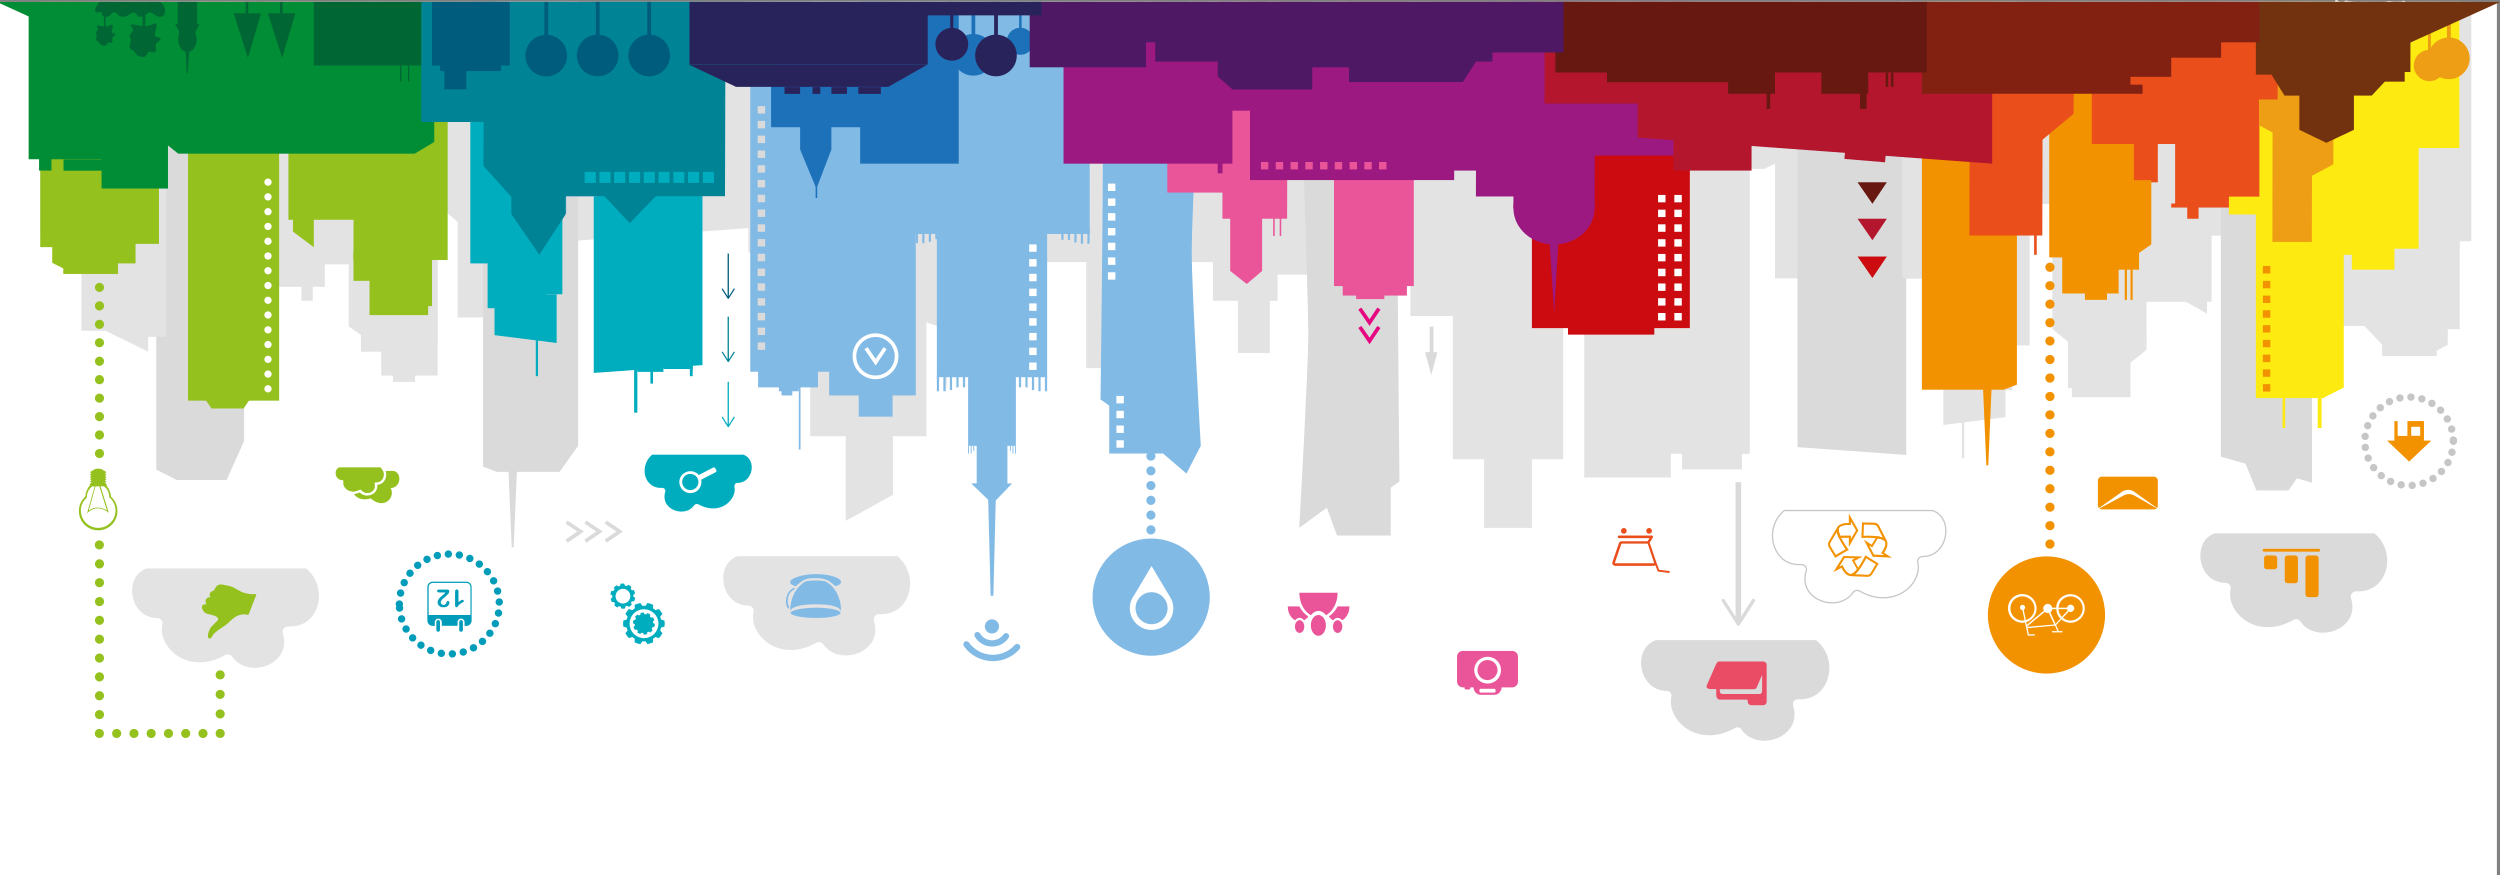 <?xml version="1.0" encoding="utf-8"?>
<!-- Generator: Adobe Illustrator 22.0.1, SVG Export Plug-In . SVG Version: 6.00 Build 0)  -->
<svg version="1.1" id="Layer_8" xmlns="http://www.w3.org/2000/svg" xmlns:xlink="http://www.w3.org/1999/xlink" x="0px" y="0px"
	 viewBox="0 0 1920 672.1" style="enable-background:new 0 0 1920 672.1;" xml:space="preserve">
<rect x="0" y="0" width="1920" height="672.1" fill="#808080" stroke="none"/>
<style type="text/css">
	.st0{fill:#FFFFFF;}
	.st1{fill:none;stroke:#C6C6C6;stroke-width:5.669;stroke-linecap:round;stroke-miterlimit:10;stroke-dasharray:0,8.504;}
	.st2{fill:none;stroke:#009CB9;stroke-width:5.669;stroke-linecap:round;stroke-miterlimit:10;stroke-dasharray:0,8.504;}
	.st3{fill:#82BAE6;}
	.st4{fill:#00ADBF;}
	.st5{fill:#F39200;}
	.st6{fill:#DADADA;}
	.st7{fill:#DADADA;stroke:#DADADA;stroke-miterlimit:10;}
	.st8{fill:#E3E3E3;}
	.st9{fill:none;stroke:#C6C6C6;stroke-miterlimit:10;}
	.st10{fill:#EA5599;}
	.st11{fill:#95C11F;}
	.st12{fill:#E94E1B;}
	.st13{fill:#EA4B65;}
	.st14{fill:#009CB9;}
	.st15{fill:#008394;}
	.st16{fill:#005C7C;}
	.st17{fill:#671810;}
	.st18{fill:#B4162E;}
	.st19{fill:#CB0B0F;}
	.st20{fill:#E60881;}
	.st21{fill:#FCEA10;}
	.st22{fill:#9C1981;}
	.st23{fill:#ED9E14;}
	.st24{fill:#008D36;}
	.st25{fill:#1D71B8;}
	.st26{fill:#72320F;}
	.st27{fill:#822111;}
	.st28{fill:#4F1864;}
	.st29{fill:#29235C;}
	.st30{fill:#006633;}
	.st31{fill:none;stroke:#FFFFFF;stroke-width:2.835;stroke-miterlimit:10;}
</style>
<rect x="-2.4" y="1.5" class="st0" width="1920" height="672.1"/>
<g>
	<circle class="st1" cx="1850.2" cy="338.9" r="34"/>
	<path class="st2" d="M306.7,463.9c0-21.2,17.2-38.4,38.4-38.4c21.2,0,38.4,17.2,38.4,38.4c0,21.2-17.2,38.4-38.4,38.4
		C323.9,502.3,306.7,485.1,306.7,463.9z"/>
	<path class="st3" d="M839.1,458.6c0-24.9,20.1-45,45-45c24.9,0,45,20.1,45,45s-20.1,45-45,45C859.3,503.6,839.1,483.4,839.1,458.6z
		"/>
	<path class="st4" d="M500.8,349.2H571c5.2,1.8,6.9,7.2,6.2,11.7c-0.8,5-4.4,10-10.9,10c-0.7,0-1.4,0.3-1.8,0.9
		c-0.4,0.6-0.6,1.3-0.5,2c0.8,3.4-0.3,7.2-2.9,10.4c-3.2,4-8.1,6.3-13.5,6.3c-3.7,0-7.5-1.1-11.3-3.2c-1-0.6-2.4-0.3-3.1,0.7
		c-3,4.3-7.5,4.9-9.9,4.9c-4.4,0-8.6-2-11-5.2c-2-2.8-2.5-6.2-1.4-10c0.2-0.7,0.1-1.5-0.4-2.1c-0.5-0.6-1.2-0.9-2-0.9
		c-6.1,0.4-10.9-2.9-12.8-8.6C494.2,361.1,495.1,354,500.8,349.2z"/>
	<path class="st5" d="M1526.7,472.3c0-24.9,20.1-45,45-45c24.9,0,45,20.1,45,45c0,24.9-20.1,45-45,45
		C1546.8,517.3,1526.7,497.1,1526.7,472.3z"/>
	<path class="st6" d="M1823.6,409.6h-122.7c-9.1,3.2-12,12.5-10.8,20.5c1.3,8.7,7.7,17.5,19,17.5c1.2,0,2.4,0.6,3.2,1.5
		c0.8,1,1.1,2.2,0.8,3.4c-1.3,6,0.5,12.6,5,18.2c5.6,7,14.2,11,23.6,11c6.5,0,13.1-1.9,19.7-5.6c1.8-1,4.1-0.5,5.3,1.2
		c5.2,7.5,13.1,8.6,17.3,8.6c7.7,0,15-3.5,19.2-9.1c3.6-4.8,4.4-10.9,2.4-17.4c-0.4-1.3-0.1-2.7,0.7-3.7c0.8-1.1,2.1-1.6,3.4-1.6
		c10.7,0.6,19-5.1,22.3-15C1835,430.4,1833.5,418,1823.6,409.6z"/>
	<path class="st7" d="M1394.6,492.1h-122.7c-9.1,3.2-12,12.5-10.8,20.5c1.3,8.7,7.7,17.5,19,17.5c1.2,0,2.4,0.6,3.2,1.5
		c0.8,1,1.1,2.2,0.8,3.4c-1.3,6,0.5,12.6,5,18.2c5.6,7,14.2,11,23.6,11c6.5,0,13.1-1.9,19.7-5.6c1.8-1,4.1-0.5,5.3,1.2
		c5.2,7.5,13.1,8.6,17.3,8.6c7.7,0,15-3.5,19.2-9.1c3.6-4.8,4.4-10.9,2.4-17.4c-0.4-1.3-0.1-2.7,0.7-3.7c0.8-1.1,2.1-1.6,3.4-1.6
		c10.7,0.6,19-5.1,22.3-15C1406.1,512.9,1404.6,500.5,1394.6,492.1z"/>
	<path class="st8" d="M689.2,427.1H566.5c-9.1,3.2-12,12.5-10.8,20.5c1.3,8.7,7.7,17.5,19,17.5c1.2,0,2.4,0.6,3.2,1.5
		c0.8,1,1.1,2.2,0.8,3.4c-1.3,6,0.5,12.6,5,18.2c5.6,7,14.2,11,23.6,11c6.5,0,13.1-1.9,19.7-5.6c1.8-1,4.1-0.5,5.3,1.2
		c5.2,7.5,13.1,8.6,17.3,8.6c7.7,0,15-3.5,19.2-9.1c3.6-4.8,4.4-10.9,2.4-17.4c-0.4-1.3-0.1-2.7,0.7-3.7c0.8-1.1,2.1-1.6,3.4-1.6
		c10.7,0.6,19-5.1,22.3-15C700.6,447.9,699.1,435.5,689.2,427.1z"/>
	<path class="st9" d="M1370.3,392.1h113.9c8.5,2.9,11.1,11.6,10,19c-1.2,8.1-7.2,16.3-17.6,16.3c-1.2,0-2.2,0.5-3,1.4
		c-0.7,0.9-1,2.1-0.7,3.2c1.2,5.6-0.5,11.7-4.6,16.9c-5.2,6.5-13.2,10.2-21.9,10.2c-6,0-12.2-1.7-18.3-5.2c-1.7-0.9-3.8-0.5-4.9,1.1
		c-4.9,6.9-12.1,8-16,8c-7.1,0-13.9-3.2-17.8-8.4c-3.3-4.5-4.1-10.1-2.2-16.1c0.4-1.2,0.1-2.5-0.6-3.4c-0.8-1-2-1.5-3.2-1.5
		c-9.9,0.6-17.6-4.7-20.7-13.9C1359.7,411.4,1361.1,399.8,1370.3,392.1z"/>
	<path class="st8" d="M235.2,436.6H112.5c-9.1,3.2-12,12.5-10.8,20.5c1.3,8.7,7.7,17.5,19,17.5c1.2,0,2.4,0.6,3.2,1.5
		c0.8,1,1.1,2.2,0.8,3.4c-1.3,6,0.5,12.6,5,18.2c5.6,7,14.2,11,23.6,11c6.5,0,13.1-1.9,19.7-5.6c1.8-1,4.1-0.5,5.3,1.2
		c5.2,7.5,13.1,8.6,17.3,8.6c7.7,0,15-3.5,19.2-9.1c3.6-4.8,4.4-10.9,2.4-17.4c-0.4-1.3-0.1-2.7,0.7-3.7c0.8-1.1,2.1-1.6,3.4-1.6
		c10.7,0.6,19-5.1,22.3-15C246.6,457.4,245.1,445,235.2,436.6z"/>
	<g>
		<rect x="68.8" y="1.5" class="st8" width="45" height="116.8"/>
		<rect x="73.2" y="1.5" class="st8" width="52.3" height="124.2"/>
		<polygon class="st8" points="175.7,1.5 88.7,1.5 88.5,125.7 98.5,136.4 165.5,136.4 175.5,120.4 		"/>
		<rect x="170.8" y="1.5" class="st8" width="16.7" height="118.8"/>
		<rect x="214.2" y="1.5" class="st8" width="67" height="105.8"/>
		<rect x="252.5" y="1.5" class="st8" width="37.3" height="120.5"/>
		<rect x="274.5" y="128" class="st8" width="169.5" height="7"/>
		<rect x="283.8" y="1.5" class="st8" width="160.2" height="130"/>
		<rect x="440.2" y="1.5" class="st8" width="285.3" height="117.2"/>
		<rect x="485.2" y="117" class="st8" width="36" height="18"/>
		<rect x="486.5" y="133.7" class="st8" width="5" height="13"/>
		<rect x="556.8" y="113.7" class="st8" width="36" height="21.3"/>
		<rect x="560.5" y="133.7" class="st8" width="2.7" height="13"/>
		<rect x="465.8" y="118.7" class="st8" width="2" height="11"/>
		<rect x="469.8" y="118.7" class="st8" width="2" height="11"/>
		<rect x="590.8" y="110.4" class="st8" width="95" height="15.7"/>
		<rect x="719.2" y="1.5" class="st8" width="58" height="101.8"/>
		<rect x="773.8" y="1.5" class="st8" width="58.7" height="108.8"/>
		<rect x="839.5" y="1.5" class="st8" width="115.3" height="113.2"/>
		<rect x="973.5" y="1.5" class="st8" width="59.3" height="108.8"/>
		<rect x="1039.8" y="1.5" class="st8" width="89.3" height="113.2"/>
		<polygon class="st8" points="984.8,1.5 912.2,1.5 912.2,131.7 973.5,131.7 984.8,121.7 		"/>
		<rect x="1207.5" y="1.5" class="st8" width="183" height="111"/>
		<polygon class="st8" points="1207.5,112.5 1237.8,129.7 1354.8,129.7 1391.2,112.5 		"/>
		<rect x="1243.5" y="129.9" class="st8" width="17.3" height="5.2"/>
		<rect x="1269.5" y="129.9" class="st8" width="12" height="5.2"/>
		<rect x="1305.5" y="129.9" class="st8" width="12" height="5.2"/>
		<rect x="1290" y="129.9" class="st8" width="6" height="5.2"/>
		<polygon class="st8" points="884,1.5 786.5,1.5 786.5,110.4 796.5,126 884,126 		"/>
		<rect x="1027" y="1.5" class="st8" width="19.5" height="94"/>
		<rect x="1528.5" y="1.5" class="st8" width="59.7" height="111.8"/>
		<rect x="1596.5" y="1.5" class="st8" width="82.5" height="111.8"/>
		<polygon class="st8" points="1783.5,1.5 1768.7,1.5 1768.7,1.5 1783.5,1.5 		"/>
		<polygon class="st8" points="1785.5,1.5 1766.7,1.5 1770.7,88.9 1781.5,88.9 		"/>
		<path class="st8" d="M1769,93c0-5.5,3.2-91.5,7.1-91.5s7.1,86,7.1,91.5s-3.2,10-7.1,10S1769,98.6,1769,93z"/>
		<polygon class="st8" points="1777.5,101.2 1774.7,101.2 1775.7,119.4 1776.5,119.4 		"/>
		<polygon class="st8" points="1212.5,1.5 1120,1.5 1120,1.5 1212.5,1.5 		"/>
		<rect x="184.8" y="1.5" class="st8" width="37.7" height="94"/>
		<g>
			<rect x="1420" y="1.5" class="st8" width="2.9" height="94.1"/>
			<circle class="st8" cx="1421.4" cy="105.6" r="16"/>
		</g>
		<g>
			<rect x="1153.6" y="1.5" class="st8" width="2.9" height="94.1"/>
			<circle class="st8" cx="1155.1" cy="105.6" r="16"/>
		</g>
		<g>
			<rect x="1187.9" y="1.5" class="st8" width="2.3" height="87.7"/>
			<path class="st8" d="M1201.7,97c0-7-5.7-95.5-12.6-95.5s-12.6,88.5-12.6,95.5c0,7,5.7,12.6,12.6,12.6S1201.7,104,1201.7,97z"/>
		</g>
		<g>
			<rect x="1459.6" y="1.5" class="st8" width="2.9" height="94.1"/>
			<circle class="st8" cx="1461" cy="105.6" r="16"/>
		</g>
		<g>
			<rect x="1499.1" y="1.5" class="st8" width="2.9" height="94.2"/>
			<circle class="st8" cx="1500.5" cy="105.7" r="16"/>
		</g>
		<g>
			<rect x="1808.4" y="1.5" class="st8" width="2.1" height="86"/>
			<path class="st8" d="M1819.4,93.5c0-1.5,1.5-1.5,1-2.8c-0.5-1.4-1.3-2.7-2.4-3.8c-1.3-1.4,3.1-84.7,1.2-85.3
				c-1.2-0.4-8.5,0.1-9.8,0c-7.8-0.5-7.4-2.4-9.5,0c-0.9,1,1.7,87.3,1.2,88.7c-0.5,1.3-4.5,1.3-4.5,2.8c0,0.8,3.5,2.9,3.7,3.7
				c0.4,2.1-0.9,4.5,0.5,6.1c1,1.1,3.3-0.7,4.7,0c1.5,0.7,2.2,3.9,4,3.9c1.5,0,2.9-0.3,4.2-0.8c1.7-0.6,2.3-2.5,3.5-3.7
				c1-1,2.6-1.4,3.1-2.7C1820.9,98,1819.4,95.1,1819.4,93.5z"/>
		</g>
		<g>
			<rect x="1838.9" y="1.5" class="st8" width="1.3" height="84.8"/>
			<path class="st8" d="M1845.7,90c0-0.9,0.9-0.9,0.6-1.8c-0.3-0.9-0.8-86-1.5-86.7c-0.8-0.9,1.9,0.4,0.7,0c-0.7-0.2-5.3,0.1-6.1,0
				c-4.8-0.3-4.6-1.5-5.9,0c-0.6,0.6,1.1,85.6,0.7,86.4c-0.3,0.8-2.8,0.8-2.8,1.8c0,0.5,2.2,1.8,2.3,2.3c0.3,1.3-0.6,2.8,0.3,3.8
				c0.6,0.7,2-0.4,2.9,0c0.9,0.5,1.4,2.4,2.5,2.4c0.9,0,1.8-0.2,2.6-0.5c1-0.4,1.5-1.5,2.2-2.3c0.6-0.6,1.6-0.9,2-1.7
				C1846.6,92.8,1845.7,91,1845.7,90z"/>
		</g>
		<g>
			<rect x="1703" y="1.5" class="st8" width="2" height="91.1"/>
			<polygon class="st8" points="1703.3,107.4 1714.3,1.5 1693.2,1.5 			"/>
		</g>
		<g>
			<rect x="1729.3" y="1.5" class="st8" width="2" height="91.1"/>
			<polygon class="st8" points="1729.6,107.4 1740.6,1.5 1719.5,1.5 			"/>
		</g>
		<polygon class="st8" points="154.1,128 112.2,128 112.2,162.7 133.4,172.7 154.1,162.7 		"/>
		<path class="st8" d="M1843.7,1.5h-46.8c0,0-3.4-3.4-3.7,0c-0.3,3.4,1-0.3,3.7,0c2.7,0.3,5.7,0.2,7.6,0c1.8-0.2,5,0,7.6,0
			c2.5,0,3.4,0.3,5.2,0c1.8-0.3,5.4,0.3,8.6,0c3.2-0.3,3.4,0.8,5.9,0c2.5-0.8,3.2,0.2,6.9,0c3.7-0.2,2.2,1.2,3.5,0
			c1.3-1.2,3.9,2.2,4.7,0C1847.6-0.7,1843.7,1.5,1843.7,1.5z"/>
		<rect x="1535.2" y="110.9" class="st8" width="46.8" height="6.7"/>
		<rect x="1562" y="114.2" class="st8" width="16.8" height="17.4"/>
		<rect x="1605.7" y="112.1" class="st8" width="1" height="13.5"/>
		<rect x="1611.8" y="112.1" class="st8" width="1" height="13.5"/>
		<rect x="1805.8" y="1.5" class="st8" width="92.2" height="183.8"/>
		<rect x="1697.2" y="1.5" class="st8" width="108.7" height="151.2"/>
		<rect x="1836.5" y="185.4" class="st8" width="34.7" height="8.7"/>
		<rect x="1791" y="1.5" class="st8" width="51" height="206.3"/>
		<polygon class="st8" points="1793.2,1.5 1586.5,1.5 1586.5,172 1601.5,181 1783.2,181 1793.2,172.9 		"/>
		<rect x="1779.5" y="150.4" class="st8" width="11.5" height="24.3"/>
		<rect x="973.5" y="1.5" class="st8" width="129.7" height="187.2"/>
		<rect x="1183.7" y="1.5" class="st8" width="75.7" height="187.2"/>
		<polygon class="st8" points="662.3,1.5 390,1.5 390,188.7 662.3,168.7 		"/>
		<rect x="955.3" y="126" class="st8" width="29.5" height="22"/>
		<rect x="1240.5" y="1.5" class="st8" width="87.3" height="159.2"/>
		<polygon class="st8" points="1305.5,137 1281.5,137 1281.5,177.9 1293,207.9 1305.5,177.9 		"/>
		<polygon class="st8" points="1469.2,1.5 1402.5,1.5 1402.5,199.4 1436.4,234.4 1469.2,199.4 		"/>
		<rect x="1464" y="1.5" class="st8" width="132.5" height="155.2"/>
		<rect x="1323.8" y="1.5" class="st8" width="78.7" height="123.7"/>
		<rect x="1232.5" y="1.5" class="st8" width="28.3" height="123.7"/>
		<rect x="803.2" y="1.5" class="st8" width="156.8" height="199.8"/>
		<rect x="222.2" y="1.5" class="st8" width="91.2" height="172.1"/>
		<rect x="649.5" y="1.5" class="st8" width="91.2" height="141"/>
		<rect x="203.7" y="1.5" class="st8" width="33.8" height="152.1"/>
		<rect x="769.5" y="98.3" class="st8" width="39" height="95.8"/>
		<rect x="574.8" y="1.5" class="st8" width="60" height="192.5"/>
		<polygon class="st8" points="733.8,98.3 773.8,98.3 773.8,157.8 743.5,157.8 733.8,149.8 		"/>
		<rect x="1292.4" y="206.3" class="st8" width="1.2" height="8.8"/>
		<rect x="981.2" y="177.9" class="st8" width="3.7" height="18.2"/>
		
			<rect x="471.8" y="176.8" transform="matrix(0.997 -8.253411e-02 8.253411e-02 0.997 -13.346 40.856)" class="st8" width="31.3" height="10.2"/>
		<g>
			<rect x="1171.1" y="1.5" class="st8" width="2.9" height="93.6"/>
			
				<ellipse transform="matrix(0.707 -0.707 0.707 0.707 269.095 859.878)" class="st8" cx="1172.5" cy="105.1" rx="16" ry="16"/>
		</g>
		<g>
			<rect x="37.8" y="1.5" class="st8" width="2.9" height="96.3"/>
			<circle class="st8" cx="39.3" cy="107.8" r="16"/>
		</g>
		<g>
			<rect x="1135.4" y="1.5" class="st8" width="1.9" height="86.6"/>
			<path class="st8" d="M1146.8,94.7c0-5.8-4.7-93.1-10.4-93.1s-10.4,87.4-10.4,93.1c0,5.8,4.7,10.4,10.4,10.4
				S1146.8,100.4,1146.8,94.7z"/>
		</g>
		<rect x="351.5" y="1.5" class="st8" width="56" height="242.3"/>
		<polygon class="st8" points="364.2,1.5 327.5,1.5 327.5,150.4 351.5,170.4 364.2,170.4 		"/>
		<g>
			<rect x="695.3" y="1.5" class="st8" width="62.4" height="221.3"/>
			<ellipse class="st8" cx="726.5" cy="222.9" rx="31.2" ry="27.9"/>
		</g>
		<rect x="622.2" y="1.5" class="st8" width="103.7" height="181"/>
		<rect x="740.7" y="1.5" class="st8" width="45.8" height="212.3"/>
		<rect x="1363.2" y="1.5" class="st8" width="124.1" height="212.3"/>
		<polygon class="st8" points="1548.7,1.5 1506.8,1.5 1506.8,190.4 1527.2,214.4 1548.7,190.4 		"/>
		<polygon class="st8" points="1527.3,1.5 1485.5,1.5 1485.5,227.4 1505.8,258.7 1527.3,227.4 		"/>
		<polygon class="st8" points="729.9,249.7 723.2,249.7 726.4,303.4 		"/>
		<rect x="144.5" y="1.5" class="st8" width="30.3" height="247.2"/>
		<polygon class="st8" points="185,1.5 154.7,1.5 154.7,175.5 185,159.2 		"/>
		<polygon class="st8" points="128,1.5 158.3,1.5 158.3,205.5 128,189.2 		"/>
		<rect x="170.8" y="1.5" class="st8" width="55" height="137.9"/>
		<rect x="931.5" y="1.5" class="st8" width="49.7" height="229.5"/>
		<rect x="950.7" y="224.9" class="st8" width="24.5" height="46.2"/>
		<rect x="975.2" y="173.9" class="st8" width="48.2" height="37"/>
		<g>
			<rect x="53.1" y="1.5" class="st8" width="2.2" height="104.3"/>
			<circle class="st8" cx="54.2" cy="113.3" r="12"/>
		</g>
		<rect x="1115.8" y="1.5" class="st8" width="84.7" height="351.2"/>
		<rect x="1139.8" y="343.4" class="st8" width="36.7" height="62"/>
		<rect x="1083.2" y="1.5" class="st8" width="38.5" height="241.2"/>
		<rect x="1198.8" y="1.5" class="st8" width="35.7" height="241.2"/>
		<rect x="1200" y="234.7" class="st8" width="1.7" height="12"/>
		<rect x="1205" y="236.7" class="st8" width="1.7" height="12"/>
		<rect x="1210" y="237.7" class="st8" width="1.7" height="12"/>
		<rect x="1215" y="237.7" class="st8" width="1.7" height="12"/>
		<path class="st6" d="M1019,389.9l7.8,21.4h41.3v-36.8l6.7-4.7c0,0-3-277.4-1.7-368.2h-76.3c0,0,8,227.8,8,254.7
			c0,27-7,149.1-7,149.1L1019,389.9z"/>
		<rect x="1216.7" y="1.5" class="st8" width="66.5" height="365.2"/>
		<polygon class="st6" points="1464,1.5 1380.5,1.5 1380.5,343.4 1464,349.4 		"/>
		<polygon class="st8" points="1540.2,289 1492.5,289 1492.5,326.4 1540.2,320.4 		"/>
		<rect x="1500.5" y="1.5" class="st8" width="45" height="298.2"/>
		<rect x="1488.2" y="1.5" class="st8" width="18.7" height="287.5"/>
		<rect x="1485.2" y="1.5" class="st8" width="10.7" height="225.5"/>
		<rect x="1538.5" y="1.5" class="st8" width="20.3" height="263.8"/>
		<rect x="1591.2" y="276.2" class="st8" width="45" height="28.8"/>
		<rect x="1588.2" y="256.4" class="st8" width="8.5" height="41.7"/>
		<polygon class="st8" points="1648.5,1.5 1576.2,1.5 1576.2,252.7 1588.5,262.7 1648.5,262.7 		"/>
		<polygon class="st8" points="1648.5,256.4 1591.2,256.4 1591.2,278.7 1636,278.7 1648.5,268.7 		"/>
		<polygon class="st6" points="1775.6,1.5 1705.6,1.5 1705.6,350.7 1775.6,370.7 		"/>
		<polygon class="st6" points="1767.6,362 1722.9,352 1732.9,376.7 1757.6,376.7 		"/>
		<rect x="1278.5" y="1.5" class="st8" width="65.3" height="347"/>
		<rect x="1291.8" y="343.2" class="st8" width="46" height="17.3"/>
		<rect x="1506.8" y="321" class="st8" width="1.7" height="30.9"/>
		<rect x="834.2" y="1.5" class="st8" width="61.3" height="281.2"/>
		<rect x="856.8" y="283.4" class="st8" width="21.7" height="9.3"/>
		<rect x="622.2" y="1.5" class="st8" width="89.3" height="333.5"/>
		<polygon class="st8" points="685.8,277.7 649.5,297.7 649.5,400 685.8,380 		"/>
		<polygon class="st6" points="444,1.5 371,1.5 371,358.4 381.5,362.4 		"/>
		<polygon class="st6" points="444,1.5 381.5,1.5 381.5,362.4 429.8,362.4 444,342.4 		"/>
		<polygon class="st6" points="397.5,349.9 390,349.9 393,420.4 394.5,420.4 		"/>
		<polygon class="st6" points="187.5,1.5 135,1.5 135,368.7 174,368.7 187.5,338.7 		"/>
		<polygon class="st6" points="136,1.5 120,1.5 120,360.7 136,368.7 		"/>
		<polygon class="st8" points="1871.4,1.5 1815.9,1.5 1815.9,250.4 1830.2,265.4 1871.4,265.4 		"/>
		<rect x="1797.9" y="1.5" class="st8" width="21" height="248.8"/>
		<rect x="1829.4" y="256.4" class="st8" width="42" height="17"/>
		<rect x="1867.9" y="1.5" class="st8" width="21.2" height="251.3"/>
		<polygon class="st8" points="1867.9,270.9 1879.9,264.9 1879.9,250.4 1867.9,250.4 		"/>
		<rect x="1645.5" y="1.5" class="st8" width="53" height="230.3"/>
		<polygon class="st8" points="1695,227.9 1679,227.9 1679,231.9 1695,240.9 		"/>
		<rect x="1461" y="1.5" class="st8" width="43" height="212.3"/>
		<rect x="242.8" y="1.5" class="st8" width="74" height="201.5"/>
		<rect x="281.2" y="1.5" class="st8" width="55" height="259.2"/>
		<polygon class="st8" points="282.2,260.7 267.8,250.7 267.8,201.4 282.2,201.4 		"/>
		<rect x="292.8" y="258.7" class="st8" width="43.3" height="29.7"/>
		<rect x="301.8" y="285" class="st8" width="17" height="8.3"/>
		<rect x="277.2" y="254" class="st8" width="20.3" height="16.1"/>
		<rect x="184.8" y="1.5" class="st8" width="64.7" height="218.8"/>
		<rect x="175.5" y="214" class="st8" width="32.7" height="13.7"/>
		<rect x="231.5" y="220" class="st8" width="8.7" height="11"/>
		<rect x="62.5" y="1.5" class="st8" width="21.3" height="252.5"/>
		<rect x="31.2" y="1.5" class="st8" width="35" height="175.2"/>
		<polygon class="st8" points="113.8,1.5 81.2,1.5 81.2,254.1 113.8,270.1 		"/>
		<rect x="110.5" y="1.5" class="st8" width="17" height="257.2"/>
	</g>
	<g>
		<path class="st5" d="M1612,390.2l17.8-12.6c4.9-3.2,9.3,0.1,9.3,0.1l17.5,12.5c0.4-0.5,0.6-1.1,0.6-1.8V369c0-1.6-1.3-2.9-2.9-2.9
			h-40.2c-1.6,0-2.9,1.3-2.9,2.9v19.4C1611.4,389.1,1611.6,389.7,1612,390.2z"/>
		<path class="st5" d="M1612.4,390.5C1612.4,390.5,1612.4,390.5,1612.4,390.5L1612.4,390.5L1612.4,390.5c0.5,0.4,1.2,0.7,1.9,0.7
			h40.2c0.7,0,1.4-0.3,1.9-0.7h0l-17-9.8c0,0-4-2.8-8.6-0.1L1612.4,390.5L1612.4,390.5z"/>
	</g>
	<g>
		<path class="st10" d="M1134.7,514.6c0-4.3,3.5-7.7,7.7-7.7c4.3,0,7.7,3.5,7.7,7.7s-3.5,7.7-7.7,7.7
			C1138.2,522.4,1134.7,518.9,1134.7,514.6z"/>
		<path class="st10" d="M1123.5,527.9h1.3v0.7c0,0.5,0.4,0.9,0.9,0.9h2.6c0.5,0,0.9-0.4,0.9-0.9v-0.7h2.4c0.3,3.2,2.6,5.7,5.4,5.7
			h10.9c2.8,0,5.1-2.5,5.4-5.7h8.1c2.4,0,4.4-2,4.4-4.4v-19.2c0-2.4-2-4.4-4.4-4.4h-38c-2.4,0-4.4,2-4.4,4.4v19.2
			C1119.1,526,1121.1,527.9,1123.5,527.9z M1148.6,531c0,0.5-0.4,0.9-1,0.9h-10.4c-0.5,0-1-0.4-1-0.9v-1.1c0-0.5,0.4-0.9,1-0.9h10.4
			c0.5,0,1,0.4,1,0.9V531z M1142.5,504.4c5.7,0,10.3,4.6,10.3,10.3c0,5.7-4.6,10.3-10.3,10.3c-5.7,0-10.3-4.6-10.3-10.3
			C1132.2,509,1136.8,504.4,1142.5,504.4z"/>
	</g>
	<g>
		<path class="st4" d="M478.7,476.6c-0.1,0.8-0.2,1.5-0.2,2.3c0,0.8,0.1,1.6,0.2,2.3l2.6,0.8c0.2,0.8,0.4,1.5,0.7,2.2l-1.7,2.1
			c0.7,1.4,1.6,2.6,2.7,3.8l2.6-0.9c0.6,0.5,1.2,1,1.9,1.4l-0.1,2.7c1.4,0.7,2.9,1.2,4.4,1.4l1.5-2.2c0.4,0,0.8,0.1,1.2,0.1
			c0.4,0,0.8,0,1.2-0.1l1.5,2.2c1.6-0.3,3-0.8,4.4-1.4l-0.1-2.7c0.7-0.4,1.3-0.9,1.9-1.4l2.6,0.9c1.1-1.1,2-2.4,2.7-3.8l-1.7-2.1
			c0.3-0.7,0.5-1.4,0.7-2.2l2.6-0.8c0.1-0.8,0.2-1.5,0.2-2.3c0-0.8-0.1-1.6-0.2-2.3l-2.6-0.8c-0.2-0.8-0.4-1.5-0.7-2.2l1.7-2.1
			c-0.7-1.4-1.7-2.7-2.7-3.8l-2.6,0.9c-0.6-0.5-1.2-1-1.9-1.4l0.1-2.7c-1.4-0.7-2.9-1.2-4.4-1.4l-1.5,2.2c-0.4,0-0.8-0.1-1.2-0.1
			c-0.4,0-0.8,0-1.2,0.1l-1.5-2.2c-1.6,0.3-3,0.8-4.4,1.4l0.1,2.7c-0.7,0.4-1.3,0.9-1.9,1.4l-2.6-0.9c-1.1,1.1-2,2.4-2.7,3.8
			l1.7,2.1c-0.3,0.7-0.5,1.4-0.7,2.2L478.7,476.6z M494.6,467.9c6.1,0,11.1,5,11.1,11.1c0,6.1-5,11.1-11.1,11.1
			c-6.1,0-11.1-5-11.1-11.1C483.5,472.8,488.4,467.9,494.6,467.9z"/>
		<path class="st4" d="M470.3,457.4c0,0.5,0,0.9,0,1.4l-1.3,1c0.2,0.9,0.5,1.8,0.9,2.6l1.6-0.1c0.3,0.4,0.5,0.8,0.8,1.1l-0.5,1.5
			c0.7,0.6,1.4,1.1,2.3,1.6l1.2-1c0.2,0.1,0.4,0.2,0.7,0.2c0.2,0.1,0.4,0.1,0.7,0.2l0.5,1.5c0.9,0.1,1.9,0.1,2.8-0.1l0.4-1.6
			c0.4-0.1,0.9-0.3,1.3-0.5l1.3,0.9c0.8-0.5,1.5-1,2.2-1.7l-0.6-1.5c0.3-0.4,0.5-0.7,0.8-1.1l1.6,0c0.2-0.4,0.4-0.9,0.5-1.3
			c0.1-0.5,0.2-0.9,0.3-1.4l-1.4-0.9c0-0.5,0-0.9,0-1.4l1.3-1c-0.2-0.9-0.5-1.8-0.9-2.6l-1.6,0.1c-0.3-0.4-0.5-0.8-0.8-1.1l0.5-1.5
			c-0.7-0.6-1.4-1.1-2.3-1.6l-1.3,1c-0.2-0.1-0.4-0.2-0.7-0.2c-0.2-0.1-0.4-0.1-0.7-0.2l-0.5-1.5c-0.9-0.1-1.9-0.1-2.8,0.1l-0.4,1.6
			c-0.4,0.1-0.9,0.3-1.3,0.5l-1.3-0.9c-0.8,0.5-1.5,1-2.2,1.7l0.6,1.5c-0.3,0.4-0.5,0.7-0.8,1.1l-1.6,0c-0.2,0.4-0.4,0.9-0.5,1.3
			c-0.1,0.5-0.2,0.9-0.3,1.4L470.3,457.4z M473,456.3c0.9-3,4-4.7,7-3.9c3,0.9,4.7,4,3.9,7c-0.9,3-4,4.7-7,3.9
			C473.8,462.4,472.1,459.3,473,456.3z"/>
		<path class="st4" d="M487.7,478.9c0-3.8,3.1-6.8,6.8-6.8c3.8,0,6.8,3.1,6.8,6.8c0,3.8-3.1,6.8-6.8,6.8
			C490.8,485.8,487.7,482.7,487.7,478.9z"/>
		<path class="st4" d="M486.5,476.3c-0.1,0.4-0.2,0.8-0.3,1.2c-0.1,0.4-0.1,0.8-0.1,1.2l1.3,0.6c0,0.4,0.1,0.8,0.2,1.2l-1.1,1
			c0.3,0.8,0.6,1.5,1.1,2.2l1.4-0.2c0.3,0.3,0.5,0.6,0.8,0.9l-0.3,1.4c0.7,0.5,1.4,0.9,2.2,1.1l1-1c0.2,0,0.4,0.1,0.6,0.1
			c0.2,0,0.4,0.1,0.6,0.1l0.6,1.3c0.8,0,1.7-0.1,2.4-0.4l0.2-1.4c0.4-0.1,0.7-0.3,1.1-0.5l1.2,0.7c0.7-0.5,1.3-1.1,1.8-1.7l-0.7-1.3
			c0.2-0.3,0.4-0.7,0.6-1.1l1.4-0.2c0.1-0.4,0.2-0.8,0.3-1.2c0.1-0.4,0.1-0.8,0.1-1.2l-1.3-0.6c0-0.4-0.1-0.8-0.2-1.2l1.1-1
			c-0.3-0.8-0.6-1.5-1.1-2.2l-1.4,0.2c-0.3-0.3-0.5-0.6-0.9-0.9l0.3-1.4c-0.7-0.5-1.4-0.9-2.2-1.1l-1,1c-0.2-0.1-0.4-0.1-0.6-0.1
			c-0.2,0-0.4-0.1-0.6-0.1l-0.6-1.3c-0.8,0-1.7,0.1-2.4,0.4l-0.2,1.4c-0.4,0.2-0.7,0.3-1.1,0.5l-1.2-0.7c-0.7,0.5-1.3,1.1-1.8,1.7
			l0.7,1.3c-0.2,0.3-0.4,0.7-0.6,1.1L486.5,476.3z"/>
	</g>
	<g>
		<path class="st11" d="M190.9,472.1c-0.5,0.2-2.4-0.3-3.2-0.3c-1.5,0-3.1,0.3-4.6,0.8c-2.9,1.1-5.6,3.7-7.9,5.9
			c-2.4,2.2-5.6,3.8-8.2,5.9c-1.3,1.1-2.3,1.7-3.3,3.1c-0.4,0.7-1.7,3.3-2.9,2.9c-2.7-0.9,0.1-7,0.9-8.3c1-1.3,2.3-2.3,3.3-3.5
			c0.8-0.8,2.8-2.2,2.5-3.5c-0.6-2.3-5.8-3-7.7-3.5c-1.6-0.5-2.7-1-3.6-2.4c-0.8-1.1-1.6-2.8-0.8-4.1c0.8-1.2,2.2-0.9,3.4-1.1
			c-1.2-0.7-1.1-2.6-0.6-3.7c0.8-1.4,2.4-1.8,3.8-1.7c-1.5-0.5-1.2-2.6-0.4-3.6c1-1.3,2.5-0.8,3.2-2.3c0.7-1.5,1.1-2.5,2.6-3.3
			c1.6-0.9,2.9-0.6,4.5-0.2c2.8,0.6,3.7,0.5,6.4,1.6c2.7,1,6.2,3.7,9.5,4.6c1.6,0.4,3.3,0.7,4.9,0.9c1.1,0.2,3.7-0.3,4.2,0.3
			L190.9,472.1z"/>
	</g>
	<path class="st0" d="M522.7,374.1c2.1,4.2,7.3,5.8,11.4,3.7c3.5-1.8,5.2-5.8,4.4-9.4l11.1-5.7c0.6-0.3,0.8-1,0.5-1.6l-0.8-1.5
		c-0.3-0.6-1-0.8-1.6-0.5l-11,5.7c-2.5-2.9-6.8-3.8-10.3-2C522.1,364.8,520.5,369.9,522.7,374.1z M535.7,367.3
		c1.6,3,0.4,6.8-2.7,8.4c-3,1.6-6.8,0.4-8.4-2.7c-1.6-3-0.4-6.8,2.7-8.4C530.4,363.1,534.1,364.3,535.7,367.3z"/>
	<g>
		<path class="st3" d="M757.8,484.8c-2.1-2.2-1.9-5.7,0.3-7.7c2.2-2.1,5.7-1.9,7.7,0.3c2.1,2.2,1.9,5.7-0.3,7.7
			C763.4,487.1,759.9,487,757.8,484.8z"/>
		<g>
			<path class="st3" d="M749,486c0.1-0.1,0.3-0.2,0.4-0.3c1.1-0.7,2.6-0.3,3.3,0.8c0.4,0.7,0.9,1.3,1.4,1.9c4,4.3,10.8,4.5,15.1,0.5
				c0.6-0.5,1.1-1.1,1.5-1.7c0.8-1.1,2.2-1.3,3.3-0.6c1.1,0.8,1.3,2.2,0.6,3.3c-0.6,0.9-1.3,1.7-2.1,2.5c-6.2,5.8-16,5.5-21.8-0.7
				c-0.8-0.8-1.4-1.7-2-2.7C748,488,748.2,486.7,749,486z"/>
		</g>
		<g>
			<path class="st3" d="M740.6,493.1c0.1-0.1,0.2-0.1,0.2-0.2c1.1-0.8,2.5-0.5,3.3,0.5c0.6,0.8,1.2,1.6,1.9,2.3
				c8.5,9.1,22.8,9.6,31.9,1.1c0.5-0.5,1-1,1.5-1.5c0.9-1,2.4-1.1,3.4-0.2c1,0.9,1.1,2.4,0.2,3.4c-0.6,0.6-1.2,1.3-1.8,1.9
				c-11,10.3-28.3,9.7-38.6-1.3c-0.8-0.9-1.6-1.8-2.3-2.8C739.6,495.2,739.8,493.9,740.6,493.1z"/>
		</g>
	</g>
	<g>
		<path class="st5" d="M1770.6,428.7c0-1.2,1-2.1,2.1-2.1h5.9c1.2,0,2.1,1,2.1,2.1v27.8c0,1.2-1,2.1-2.1,2.1h-5.9
			c-1.2,0-2.1-1-2.1-2.1V428.7z"/>
		<path class="st5" d="M1754.7,428.7c0-1.2,1-2.1,2.1-2.1h5.9c1.2,0,2.1,1,2.1,2.1v17.1c0,1.2-1,2.1-2.1,2.1h-5.9
			c-1.2,0-2.1-1-2.1-2.1V428.7z"/>
		<path class="st5" d="M1738.8,428.7c0-1.2,1-2.1,2.1-2.1h5.9c1.2,0,2.1,1,2.1,2.1v6.4c0,1.2-1,2.1-2.1,2.1h-5.9
			c-1.2,0-2.1-1-2.1-2.1V428.7z"/>
		<g>
			<path class="st5" d="M1738.8,421.5h42c0.6,0,1.1,0.5,1.1,1.1s-0.5,1.1-1.1,1.1h-42c-0.6,0-1.1-0.5-1.1-1.1
				S1738.2,421.5,1738.8,421.5z"/>
		</g>
	</g>
	<path class="st0" d="M1553.2,478.3c0.7,0,1.4-0.1,2-0.2l2.1,9.7c0.1,0.2,0.3,0.4,0.5,0.4l4.6-0.1c0.3,0,0.5-0.2,0.5-0.5
		c0-0.3-0.2-0.5-0.5-0.5c0,0,0,0,0,0l-4.2,0.1l-1-4.8l21-1.9l1.9,4.2h-3.8c-0.3,0-0.5,0.2-0.5,0.5s0.2,0.5,0.5,0.5h4.6c0,0,0,0,0,0
		h2.7c0.3,0,0.5-0.2,0.5-0.5s-0.2-0.5-0.5-0.5h-2.4l-2.1-4.6l4-4.4c1.9,1.6,4.4,2.6,7,2.6c6.1,0,11-4.9,11-11c0-6.1-4.9-11-11-11
		c-5.9,0-10.7,4.6-11,10.4h-3c-0.3-1.6-1.7-2.9-3.4-2.9c-1.9,0-3.5,1.6-3.5,3.5c0,0.6,0.2,1.2,0.5,1.7l-13.1,10.9l-0.5-2.1
		c4.6-1.3,8-5.5,8-10.6c0-6.1-4.9-11-11-11c-6.1,0-11,4.9-11,11C1542.2,473.4,1547.1,478.3,1553.2,478.3z M1583.5,473.8
		c-1.5-1.6-2.5-3.7-2.6-6h6.5c0.1,0.4,0.3,0.8,0.5,1.2L1583.5,473.8z M1590.2,458c5.1,0,9.3,4.2,9.3,9.3c0,5.1-4.2,9.3-9.3,9.3
		c-2.2,0-4.3-0.8-5.9-2.1l4.5-4.9c0.4,0.3,0.9,0.4,1.4,0.4c1.5,0,2.8-1.2,2.8-2.8c0-1.5-1.2-2.8-2.8-2.8c-1.4,0-2.5,1-2.7,2.3h-6.5
		C1581.2,461.9,1585.2,458,1590.2,458z M1576.2,467.8h3c0.1,2.8,1.3,5.4,3.2,7.3l-3.7,4.1l-4-8.9
		C1575.4,469.8,1576.1,468.9,1576.2,467.8z M1570.4,469.9c0.6,0.6,1.4,0.9,2.3,0.9c0.3,0,0.6,0,0.8-0.1l4.1,8.9l-20.7,1.8l-0.1-0.3
		L1570.4,469.9z M1553.2,458c5.1,0,9.3,4.2,9.3,9.3c0,4.2-2.8,7.8-6.6,8.9l-1.7-7.9c0.6-0.3,1.1-1,1.1-1.8c0-1.1-0.9-2-2-2
		c-1.1,0-2,0.9-2,2c0,1.1,0.9,2,1.9,2l1.7,7.9c-0.5,0.1-1.1,0.2-1.6,0.2c-5.1,0-9.3-4.2-9.3-9.3C1543.9,462.2,1548,458,1553.2,458z"
		/>
	<g>
		<g>
			<path class="st12" d="M1244.9,407.7c0-1.2,1-2.2,2.2-2.2c1.2,0,2.2,1,2.2,2.2c0,1.2-1,2.2-2.2,2.2
				C1245.9,409.9,1244.9,408.9,1244.9,407.7z"/>
		</g>
		<g>
			<path class="st12" d="M1264.3,407.7c0-1.2,1-2.2,2.2-2.2c1.2,0,2.2,1,2.2,2.2c0,1.2-1,2.2-2.2,2.2
				C1265.3,409.9,1264.3,408.9,1264.3,407.7z"/>
		</g>
		<path class="st12" d="M1265.1,415.7h-19.7c-1.7,0-2.2,1.6-2.3,2.1l-4.8,14.1c-0.2,0.6,0,1.2,0.3,1.7c0.5,0.6,1.2,1,2,1h29.2
			c0.6,0,1.1-0.2,1.5-0.5l1.7,4.4c0.1,0.3,0.3,0.4,0.6,0.5l8,1c0.4,0.1,0.8-0.2,0.8-0.7c0.1-0.4-0.2-0.8-0.7-0.8l-7.5-0.9l-2.1-5.7
			c0,0,0,0,0,0l-4.8-14.1c-0.1-0.2-0.2-0.6-0.4-0.9l2.5-4.1c0.2-0.3,0.2-0.7,0-1c-0.2-0.3-0.5-0.5-0.9-0.5h-25.1c-0.6,0-1,0.5-1,1
			c0,0.6,0.5,1,1,1h23.4l-1.5,2.5C1265.3,415.7,1265.2,415.7,1265.1,415.7z M1270.4,432.4c0,0.1-0.2,0.2-0.5,0.2h-29.2
			c-0.2,0-0.5-0.2-0.5-0.2l4.8-14.1c0.2-0.8,0.4-0.8,0.5-0.8h19.7c0.1,0,0.3,0,0.5,0.8L1270.4,432.4z"/>
	</g>
	<g>
		<path class="st3" d="M626.8,464.1c9.9,0,17.5,1.5,18.8,4.7h0.3c0-10.4-5-18.7-12.1-22.4c-3.7-0.8-11.1-0.8-14.8,0
			c-7.1,3.7-12.1,12-12.1,22.4h0.2C608.5,465.5,616.9,464.1,626.8,464.1z"/>
		<path class="st3" d="M626.8,466.7c11.2,0,18.7,2,18.7,4c0,1-1.9,2-5.2,2.7c-3.5,0.8-8.3,1.2-13.5,1.2c-11.6,0-19.7-2.1-19.7-3.9
			c0-0.7,1.5-1.8,5.7-2.7C616.6,467.2,621.6,466.7,626.8,466.7z"/>
		<path class="st3" d="M611.3,450.2c1.7-1.9,4.3-3.7,6.4-4.9c1.3-0.6,2.9-1,4.7-1.2c1.4,0,2.9-0.1,4.4-0.1c0.7,0,1.3,0,2,0
			c2.3,0.2,4.5,0.7,6.3,1.4c2.2,1.1,4.5,2.9,6.3,4.8c3.5-0.9,4.5-1.9,4.5-3.3c0,0,0,0,0,0c0,0,0,0,0,0c0,0,0,0,0,0c0-2.8-8.1-6-19-6
			c-10.9,0-20,3.3-20,6c0,0,0,0,0,0c0,0,0,0,0,0c0,0,0,0,0,0C606.8,448.4,607.8,449.3,611.3,450.2z"/>
		<path class="st3" d="M604,465.1c0.3,1,0.9,1.9,1.7,2.3c0.1,0,0.1,0,0.2,0.1c0-0.6,0-1.2,0.1-1.8c-0.5-0.5-0.8-1.5-0.9-2.3
			c-0.4-2.3,0.1-4.9,1-7c0.8-1.6,2.1-2.8,3.5-3.4c0.3-0.6,0.7-1.2,1-1.8c-2.5,0.7-4.8,2.7-6,5.7C603.6,459.4,603.2,462.5,604,465.1z
			"/>
	</g>
	<path class="st11" d="M75.4,407.3c8.2,0,14.8-6.6,14.8-14.8c0-4.4-1.9-8.3-4.9-11c-0.3-3.3-1.6-6.3-3.4-8.4v-1.4l-1.4-0.9l1.4-0.9
		v0l-1.4-0.9l1.4-0.9v0l-1.4-0.9l1.4-0.9v0l-1.4-0.9l1.4-0.9v0l-1.4-0.9l1.1-0.7c-0.4-0.9-1.2-1.5-2.2-1.6c-0.5-0.8-2.1-1.4-4-1.4
		c-1.9,0-3.5,0.6-4,1.4c-1,0.2-1.8,0.8-2.2,1.6l1.1,0.7l-1.4,0.9v0l1.4,0.9l-1.4,0.9v0l1.4,0.9L69,368v0l1.4,0.9l-1.4,0.9v0l1.4,0.9
		l-1.4,0.9v1.2c-1.9,2.1-3.2,5.1-3.5,8.5c-3,2.7-4.9,6.7-4.9,11C60.5,400.7,67.2,407.3,75.4,407.3z M76.3,373.5l5.8,18.5
		c-1.4-0.9-4.1-2.2-7.3-2.2c-2.4,0-4.6,0.8-6.6,2.3l5.1-18.5L76.3,373.5z M66.7,382.2c0-0.1,0-0.2,0-0.3c0-3.5,1.6-6.6,4.1-8.3
		c0.6-0.1,1.2-0.1,1.9-0.1l-5.8,20.7l1-0.9c2.1-1.9,4.5-2.9,7-2.9c4.3,0,7.7,2.7,7.7,2.7l1,0.8l-6.4-20.5c0.9,0,1.8,0.1,2.6,0.1
		c2.5,1.7,4.1,4.8,4.1,8.3c0,0,0,0.1,0,0.1c2.9,2.4,4.8,6.1,4.8,10.2c0,7.4-6,13.3-13.3,13.3c-7.4,0-13.3-6-13.3-13.3
		C62,388.3,63.8,384.7,66.7,382.2z"/>
	<g>
		<path class="st13" d="M1313.3,529.2h4.8v5c0,1.7,1.2,3.1,2.8,3.1h20.7c0.4,0,0.7,0.3,0.7,0.7v1.3c0.2,1.3,1.3,2.3,2.6,2.3h0.8v0
			h8.3c0,0,0,0,0.1,0h0.1c1.4,0,2.6-1.2,2.6-2.6v-14c0-0.1,0-0.2,0-0.3V511c0-0.2,0-0.4-0.1-0.6c0.3-1.2-1.3-2.4-2.7-2.4h0h-33.2
			h-0.5c-1.4,0-1.9,1.3-2.6,2.6l-7,16C1310.1,528.1,1311.9,529.2,1313.3,529.2z M1351.4,533h-28.7c-1.1,0-1.9-1-1.9-2.1v-1.6h26.3
			c1.4,0,2.1-1.1,2.6-2.6l3.6-8.4v12.6C1353.3,532,1352.4,533,1351.4,533z"/>
	</g>
	<g>
		<path class="st10" d="M1006.8,472.5c1.5-2,3.5-3.3,5.8-3.3c2.3,0,4.3,1.3,5.8,3.3c5.2-2.9,8.9-9.6,8.9-17.3h-29.4
			C997.9,462.9,1001.5,469.6,1006.8,472.5z"/>
		<path class="st10" d="M1006.7,480.3c0-4.4,2.6-8,5.8-8c3.2,0,5.8,3.6,5.8,8c0,4.4-2.6,8-5.8,8
			C1009.4,488.3,1006.7,484.7,1006.7,480.3z"/>
		<path class="st10" d="M1023.9,476.4c0.9-1.2,2.1-1.9,3.4-1.9c1.3,0,2.5,0.7,3.4,1.9c3.3-1.7,5.7-5.9,5.7-10.7h-9.1
			c-1.7,3.3-4,5.9-6.7,7.7C1021.4,474.7,1022.6,475.8,1023.9,476.4z"/>
		<path class="st10" d="M994.7,476.4c0.9-1.2,2.1-1.9,3.4-1.9c1.3,0,2.5,0.7,3.4,1.9c1.3-0.7,2.4-1.7,3.3-2.9
			c-2.8-1.8-5.2-4.5-6.9-7.8H989C989,470.6,991.4,474.7,994.7,476.4z"/>
		<path class="st10" d="M1023.7,481.2c0-2.7,1.6-4.9,3.6-4.9c2,0,3.6,2.2,3.6,4.9c0,2.7-1.6,4.9-3.6,4.9
			C1025.3,486.1,1023.7,483.9,1023.7,481.2z"/>
		<path class="st10" d="M994.5,481.2c0-2.7,1.6-4.9,3.6-4.9c2,0,3.6,2.2,3.6,4.9c0,2.7-1.6,4.9-3.6,4.9
			C996.1,486.1,994.5,483.9,994.5,481.2z"/>
	</g>
	<g>
		<g>
			<g>
				<path class="st5" d="M1411,405l1.4,0.8c-1.4,2.8,3.5,11.2,6.9,15.8l0.5,0.7l-10.4,6.1l-5-8.3c-0.1-0.2-1.2-2.7,0.4-4.8L1411,405
					z M1417.4,421.8c-1.6-2.3-5.8-8.6-6.7-13.2l-4.6,7.6c-1.1,1.4-0.3,3.1-0.3,3.1l4.1,6.9L1417.4,421.8z"/>
			</g>
			<g>
				<path class="st5" d="M1419.9,394.5l7.3,12.8l-7.3,12.8V413l-7.7,0.1l-0.2-0.5c-1.5-3.5-1.9-5.9-1.1-7.5c0.2-0.5,1.7-3.5,8.5-3.5
					l0,0c0.1,0,0.3,0,0.5,0V394.5z M1425.4,407.3l-3.9-6.8v2.7l-0.8,0c-7.1-0.3-8.3,2.4-8.3,2.4c-0.4,0.8-0.5,2.4,0.9,5.8l8.2-0.1
					v2.7L1425.4,407.3z"/>
			</g>
		</g>
		<g>
			<g>
				<path class="st5" d="M1430,401.2l9.7,0.2c0.2,0,2.9,0.4,3.8,2.9l5.4,10.7l-1.4,0.8c-1.1-1.8-5.8-2.8-13-2.8l0,0
					c-2.3,0-4,0.1-4,0.1l-0.9,0.1L1430,401.2z M1446,412.9l-4-7.9c-0.6-1.7-2.4-1.9-2.5-1.9l-8-0.2l-0.3,8.6c0.7,0,1.9-0.1,3.2-0.1
					l0,0C1439.7,411.4,1443.6,411.9,1446,412.9z"/>
			</g>
			<g>
				<path class="st5" d="M1441.4,411.8l0.5,0.1c3.7,0.6,6,1.6,7,3.1c0.3,0.5,2.1,3.5-1.9,9.5l6,3.8l-14.7-0.7l-6.9-13.1l6,3.8
					L1441.4,411.8z M1447,426.3l-2.3-1.5l0.5-0.7c4.1-5.8,2.4-8.3,2.4-8.3l-0.1-0.1c-0.6-1-2.5-1.8-5.3-2.3l-4.3,7l-2.3-1.4l3.6,6.9
					L1447,426.3z"/>
			</g>
		</g>
		<g>
			<g>
				<path class="st5" d="M1432.6,426.5l10.2,6.3l-5,8.3c-0.1,0.2-1.8,2.4-4.4,1.9l-12-0.5l0-1.6c3.1-0.1,8.2-8.3,10.7-13.5
					L1432.6,426.5z M1440.6,433.3l-7.4-4.5c-1.2,2.5-4.8,9.2-8.5,12.2l8.9,0.4c0.3,0,0.4,0.1,0.5,0.1c1.4,0,2.3-1.2,2.4-1.2
					L1440.6,433.3z"/>
			</g>
			<g>
				<path class="st5" d="M1415.8,427l14.7,0.4l-6.3,3.4l3.7,6.7l-0.3,0.4c-2.3,3-4.3,4.5-6.1,4.5c-0.1,0-0.1,0-0.3,0
					c-1.2,0-4.1-0.6-7-6.3l-6.2,3.3L1415.8,427z M1424.5,428.8l-7.8-0.2l-4.1,6.6l2.4-1.3l0.4,0.8c2.8,5.8,5.5,6.1,6,6.1l0.2,0
					c0.8,0,2.3-0.7,4.6-3.5l-4-7.2L1424.5,428.8z"/>
			</g>
		</g>
	</g>
	<path class="st5" d="M1850.2,354.5l17-16.1h-5.6v-14.6c0-0.2-0.2-0.4-0.5-0.4h-12.2v10.9c0,0.3-0.2,0.5-0.5,0.5h-6.5
		c-0.3,0-0.5-0.2-0.5-0.5v-10.9h-2c-0.3,0-0.5,0.2-0.5,0.4v14.6h-5.6L1850.2,354.5z M1851.8,328.3c0-0.3,0.2-0.5,0.5-0.5h5.9
		c0.3,0,0.5,0.2,0.5,0.5v5.9c0,0.3-0.2,0.5-0.5,0.5h-5.9c-0.3,0-0.5-0.2-0.5-0.5V328.3z"/>
	<g>
		<path class="st14" d="M332.4,480.7h1.5v-0.5v-0.5v-1.9c0-1.5,1.2-2.7,2.7-2.7c1.5,0,2.7,1.2,2.7,2.7v2.8h12.1v-2.8
			c0-1.5,1.2-2.7,2.7-2.7c1.5,0,2.7,1.2,2.7,2.7v1.9v0.5v0.5h1.3c2.3,0,4.1-1.8,4.1-4.1v-25.8c0-2.3-1.8-4.1-4.1-4.1h-25.8
			c-2.3,0-4.1,1.8-4.1,4.1v25.8C328.3,478.9,330.1,480.7,332.4,480.7z M332.4,447.7h25.8c1.7,0,3.1,1.4,3.1,3.1v21.5h-32.1v-21.5
			C329.2,449.1,330.6,447.7,332.4,447.7z"/>
		<path class="st14" d="M352.1,454.1v8.3c1.5-1.2,2.6-1.8,3.1-1.8c0.3,0,0.5,0.1,0.7,0.3c0.2,0.2,0.3,0.4,0.3,0.7
			c0,0.3-0.1,0.5-0.3,0.7c-0.2,0.1-0.5,0.3-1,0.6c-0.7,0.3-1.3,0.7-1.8,1.1c-0.4,0.4-0.8,0.8-1.2,1.3c-0.3,0.5-0.6,0.8-0.7,0.9
			c-0.1,0.1-0.3,0.2-0.6,0.2c-0.3,0-0.6-0.1-0.8-0.4c-0.2-0.2-0.3-0.6-0.3-1v-10.5c0-1.2,0.4-1.8,1.3-1.8c0.4,0,0.7,0.1,0.9,0.4
			C352,453.2,352.1,453.6,352.1,454.1z"/>
		<path class="st14" d="M342,455h-4.8c-0.5,0-0.8-0.1-1.1-0.3c-0.3-0.2-0.4-0.5-0.4-0.8c0-0.3,0.1-0.6,0.3-0.8
			c0.2-0.2,0.5-0.3,0.9-0.3h6.7c0.5,0,0.8,0.1,1.1,0.4c0.3,0.3,0.4,0.6,0.4,0.9c0,0.2-0.1,0.5-0.2,0.9c-0.2,0.4-0.3,0.6-0.5,0.9
			c-0.8,0.8-1.5,1.6-2.2,2.2c-0.7,0.6-1.1,1-1.4,1.2c-0.5,0.4-0.9,0.7-1.2,1.1c-0.3,0.4-0.6,0.7-0.8,1.1c-0.2,0.4-0.3,0.7-0.3,1.1
			c0,0.4,0.1,0.7,0.3,1c0.2,0.3,0.4,0.5,0.8,0.7c0.3,0.2,0.7,0.3,1,0.3c0.8,0,1.4-0.3,1.9-1c0.1-0.1,0.2-0.3,0.3-0.8
			c0.1-0.4,0.3-0.7,0.5-0.9c0.2-0.2,0.4-0.3,0.8-0.3c0.3,0,0.6,0.1,0.8,0.3c0.2,0.2,0.3,0.5,0.3,0.8c0,0.4-0.1,0.9-0.3,1.3
			c-0.2,0.5-0.5,0.9-0.8,1.2c-0.4,0.4-0.9,0.7-1.4,0.9c-0.6,0.2-1.2,0.3-2,0.3c-0.9,0-1.7-0.1-2.4-0.4c-0.4-0.2-0.8-0.5-1.1-0.8
			c-0.3-0.3-0.6-0.7-0.8-1.2c-0.2-0.4-0.3-0.9-0.3-1.4c0-0.8,0.2-1.4,0.6-2.1c0.4-0.6,0.8-1.1,1.1-1.5c0.4-0.4,1-0.9,2-1.7
			c0.9-0.8,1.5-1.3,1.9-1.7C341.7,455.4,341.9,455.2,342,455z"/>
		<path class="st14" d="M352.7,477.6c0-0.8,0.6-1.4,1.4-1.4l0,0c0.8,0,1.4,0.6,1.4,1.4v6.2c0,0.8-0.6,1.4-1.4,1.4l0,0
			c-0.8,0-1.4-0.6-1.4-1.4V477.6z"/>
		<path class="st14" d="M335.1,477.6c0-0.8,0.6-1.4,1.4-1.4l0,0c0.8,0,1.4,0.6,1.4,1.4v6.2c0,0.8-0.6,1.4-1.4,1.4l0,0
			c-0.8,0-1.4-0.6-1.4-1.4V477.6z"/>
	</g>
	<g>
		<g>
			<g>
				<path class="st11" d="M270.7,377.4c0.1,0,0.3,0,0.4,0c1.7,0,3.4-0.5,5.1-1.4c0.5-0.3,1.1-0.1,1.4,0.3c1.3,1.9,3.4,2.2,4.4,2.2
					c2,0,3.9-0.9,4.9-2.3c0.9-1.2,1.1-2.8,0.6-4.5c-0.1-0.3,0-0.7,0.2-1c0.2-0.3,0.5-0.4,0.9-0.4c2.7,0.2,4.9-1.3,5.7-3.8
					c0.5-1.4,0.5-3.1-0.1-4.8h-16.5C270.7,361.7,267.9,370.9,270.7,377.4z"/>
			</g>
			<g>
				<path class="st11" d="M296.2,367.2c-1,3-3.4,4.9-6.5,5.2c0.3,1.8-0.2,3.6-1.2,5c-1.4,2-4,3.2-6.6,3.2c-2.2,0-4.2-0.9-5.6-2.4
					c-1.5,0.7-3,1.1-4.5,1.2c2.3,3.3,6.5,5.2,12.9,3.4c10.2,8.9,19.1-0.4,15.4-8c7.4,0,9.1-11.1,2.5-13.1h-6.4
					C296.8,363.5,296.8,365.4,296.2,367.2z"/>
			</g>
		</g>
		<path class="st11" d="M292.1,358.9h-31.5c-2.3,0.8-3.1,3.2-2.8,5.3c0.3,2.2,2,4.5,4.9,4.5c0.3,0,0.6,0.1,0.8,0.4
			c0.2,0.2,0.3,0.6,0.2,0.9c-0.3,1.5,0.1,3.2,1.3,4.7c1.4,1.8,3.6,2.8,6.1,2.8c1.7,0,3.4-0.5,5.1-1.4c0.5-0.3,1.1-0.1,1.4,0.3
			c1.3,1.9,3.4,2.2,4.4,2.2c2,0,3.9-0.9,4.9-2.3c0.9-1.2,1.1-2.8,0.6-4.5c-0.1-0.3,0-0.7,0.2-1c0.2-0.3,0.5-0.4,0.9-0.4
			c2.7,0.2,4.9-1.3,5.7-3.8C295,364.2,294.6,361,292.1,358.9z"/>
	</g>
	<path class="st0" d="M867.7,467.1c0,9.2,7.5,16.7,16.7,16.7c9.2,0,16.7-7.5,16.7-16.7c0-2.3-0.5-4.4-1.3-6.4c0,0-1.4-2.7-2.1-3.7
		l-13.3-22.3L871.1,457c-0.8,1-2.1,3.7-2.1,3.7C868.2,462.6,867.7,464.8,867.7,467.1z M884.4,454.8c6.8,0,12.3,5.5,12.3,12.3
		c0,6.8-5.5,12.3-12.3,12.3c-6.8,0-12.3-5.5-12.3-12.3C872.1,460.3,877.6,454.8,884.4,454.8z"/>
	<path class="st6" d="M1322.4,461.8L1334,480c0.2,0.4,0.6,0.6,1.1,0.6s0.8-0.2,1.1-0.6l11.6-18.2c0.1-0.2,0.2-0.4,0.2-0.7
		c0-0.4-0.2-0.8-0.6-1.1c-0.6-0.4-1.4-0.2-1.8,0.4l-8.4,13.1V370.3h-4.3v103.3l-8.4-13.1c-0.4-0.6-1.2-0.8-1.8-0.4
		C1322.2,460.5,1322,461.3,1322.4,461.8z"/>
	<path class="st4" d="M554.4,320.8l4.5,7.1c0.1,0.1,0.3,0.2,0.4,0.2s0.3-0.1,0.4-0.2l4.5-7.1c0.1-0.1,0.1-0.2,0.1-0.3
		c0-0.2-0.1-0.3-0.2-0.4c-0.2-0.1-0.5-0.1-0.7,0.2l-3.6,5.7v-32.8h-1v32.8l-3.6-5.7c-0.1-0.2-0.5-0.3-0.7-0.2
		C554.3,320.2,554.2,320.5,554.4,320.8z"/>
	<path class="st15" d="M554.4,270.8l4.5,7.1c0.1,0.1,0.3,0.2,0.4,0.2s0.3-0.1,0.4-0.2l4.5-7.1c0.1-0.1,0.1-0.2,0.1-0.3
		c0-0.2-0.1-0.3-0.2-0.4c-0.2-0.1-0.5-0.1-0.7,0.2l-3.6,5.7v-32.8h-1v32.8l-3.6-5.7c-0.1-0.2-0.5-0.3-0.7-0.2
		C554.3,270.2,554.2,270.5,554.4,270.8z"/>
	<path class="st16" d="M554.4,222.3l4.5,7.1c0.1,0.1,0.3,0.2,0.4,0.2s0.3-0.1,0.4-0.2l4.5-7.1c0.1-0.1,0.1-0.2,0.1-0.3
		c0-0.2-0.1-0.3-0.2-0.4c-0.2-0.1-0.5-0.1-0.7,0.2l-3.6,5.7v-32.8h-1v32.8l-3.6-5.7c-0.1-0.2-0.5-0.3-0.7-0.2
		C554.3,221.7,554.2,222,554.4,222.3z"/>
	<polygon class="st17" points="1449.1,140 1438,156.5 1426.6,140 	"/>
	<polygon class="st18" points="1449.1,168 1438,184.5 1426.6,168 	"/>
	<polygon class="st19" points="1449.1,197 1438,213.5 1426.6,197 	"/>
	<g>
		<polygon class="st20" points="1045.5,236.2 1051.8,245.2 1057.8,236.2 1060.2,237.8 1051.8,250.3 1043.2,237.8 		"/>
	</g>
	<g>
		<polygon class="st20" points="1045.5,250.3 1051.8,259.3 1057.8,250.3 1060.2,251.9 1051.8,264.4 1043.2,251.9 		"/>
	</g>
	<g>
		<polygon class="st6" points="465.9,399.8 478.4,408.2 465.9,416.8 464.3,414.4 473.4,408.2 464.3,402.1 		"/>
	</g>
	<g>
		<polygon class="st6" points="450.4,399.8 462.9,408.2 450.4,416.8 448.8,414.4 457.9,408.2 448.8,402.1 		"/>
	</g>
	<g>
		<polygon class="st6" points="435.9,399.8 448.4,408.2 435.9,416.8 434.3,414.4 443.4,408.2 434.3,402.1 		"/>
	</g>
	<polygon class="st6" points="1094.5,270.5 1099.2,288 1103.9,270.5 1100.9,270.5 1100.9,250.8 1098,250.8 1098,270.5 	"/>
	<g>
		<path class="st3" d="M887.4,350.3c0,2-1.6,3.5-3.5,3.5l0,0c-2,0-3.5-1.6-3.5-3.5l0,0c0-2,1.6-3.5,3.5-3.5l0,0
			C885.8,346.7,887.4,348.3,887.4,350.3z M887.4,361.6c0,2-1.6,3.5-3.5,3.5l0,0c-2,0-3.5-1.6-3.5-3.5l0,0c0-2,1.6-3.5,3.5-3.5l0,0
			C885.8,358.1,887.4,359.6,887.4,361.6z M887.4,372.9c0,2-1.6,3.5-3.5,3.5l0,0c-2,0-3.5-1.6-3.5-3.5l0,0c0-2,1.6-3.5,3.5-3.5l0,0
			C885.8,369.4,887.4,371,887.4,372.9z M887.4,384.3c0,2-1.6,3.5-3.5,3.5l0,0c-2,0-3.5-1.6-3.5-3.5l0,0c0-2,1.6-3.6,3.5-3.6l0,0
			C885.8,380.7,887.4,382.3,887.4,384.3z M887.4,395.6c0,2-1.6,3.5-3.5,3.5l0,0c-2,0-3.5-1.6-3.5-3.5l0,0c0-2,1.6-3.5,3.5-3.5l0,0
			C885.8,392.1,887.4,393.7,887.4,395.6z M887.4,407c0,1.9-1.6,3.5-3.5,3.5l0,0c-2,0-3.5-1.6-3.5-3.5l0,0c0-2,1.6-3.6,3.5-3.6l0,0
			C885.8,403.4,887.4,405,887.4,407z M887.4,418.3c0,2-1.6,3.6-3.5,3.6l0,0c-2,0-3.5-1.6-3.5-3.6l0,0c0-1.9,1.6-3.5,3.5-3.5l0,0
			C885.8,414.7,887.4,416.3,887.4,418.3z"/>
	</g>
	<g>
		<path class="st5" d="M1577.9,205.2c0,2-1.6,3.6-3.5,3.6l0,0c-2,0-3.6-1.6-3.6-3.6l0,0c0-1.9,1.6-3.5,3.6-3.5l0,0
			C1576.3,201.7,1577.9,203.3,1577.9,205.2z M1577.9,219.4c0,2-1.6,3.5-3.5,3.5l0,0c-2,0-3.6-1.6-3.6-3.5l0,0c0-2,1.6-3.5,3.6-3.5
			l0,0C1576.3,215.9,1577.9,217.5,1577.9,219.4z M1577.9,233.6c0,2-1.6,3.5-3.5,3.5l0,0c-2,0-3.6-1.6-3.6-3.5l0,0
			c0-2,1.6-3.5,3.6-3.5l0,0C1576.3,230.1,1577.9,231.6,1577.9,233.6z M1577.9,247.8c0,2-1.6,3.6-3.5,3.6l0,0c-2,0-3.6-1.6-3.6-3.6
			l0,0c0-1.9,1.6-3.5,3.6-3.5l0,0C1576.3,244.2,1577.9,245.8,1577.9,247.8z M1577.9,261.9c0,2-1.6,3.5-3.5,3.5l0,0
			c-2,0-3.6-1.6-3.6-3.5l0,0c0-2,1.6-3.5,3.6-3.5l0,0C1576.3,258.4,1577.9,260,1577.9,261.9z M1577.9,276.1c0,2-1.6,3.5-3.5,3.5l0,0
			c-2,0-3.6-1.6-3.6-3.5l0,0c0-2,1.6-3.5,3.6-3.5l0,0C1576.3,272.6,1577.9,274.2,1577.9,276.1z M1577.9,290.3c0,2-1.6,3.6-3.5,3.6
			l0,0c-2,0-3.6-1.6-3.6-3.6l0,0c0-1.9,1.6-3.5,3.6-3.5l0,0C1576.3,286.7,1577.9,288.3,1577.9,290.3z M1577.9,304.5
			c0,2-1.6,3.5-3.5,3.5l0,0c-2,0-3.6-1.6-3.6-3.5l0,0c0-2,1.6-3.5,3.6-3.5l0,0C1576.3,300.9,1577.9,302.5,1577.9,304.5z
			 M1577.9,318.6c0,2-1.6,3.5-3.5,3.5l0,0c-2,0-3.6-1.6-3.6-3.5l0,0c0-2,1.6-3.5,3.6-3.5l0,0
			C1576.3,315.1,1577.9,316.7,1577.9,318.6z M1577.9,332.8c0,2-1.6,3.6-3.5,3.6l0,0c-2,0-3.6-1.6-3.6-3.6l0,0c0-1.9,1.6-3.5,3.6-3.5
			l0,0C1576.3,329.3,1577.9,330.9,1577.9,332.8z M1577.9,347c0,2-1.6,3.5-3.5,3.5l0,0c-2,0-3.6-1.6-3.6-3.5l0,0c0-2,1.6-3.5,3.6-3.5
			l0,0C1576.3,343.4,1577.9,345,1577.9,347z M1577.9,361.2c0,2-1.6,3.5-3.5,3.5l0,0c-2,0-3.6-1.6-3.6-3.5l0,0c0-2,1.6-3.5,3.6-3.5
			l0,0C1576.3,357.6,1577.9,359.2,1577.9,361.2z M1577.9,375.3c0,2-1.6,3.6-3.5,3.6l0,0c-2,0-3.6-1.6-3.6-3.6l0,0
			c0-1.9,1.6-3.5,3.6-3.5l0,0C1576.3,371.8,1577.9,373.4,1577.9,375.3z M1577.9,389.5c0,2-1.6,3.5-3.5,3.5l0,0c-2,0-3.6-1.6-3.6-3.5
			l0,0c0-2,1.6-3.5,3.6-3.5l0,0C1576.3,386,1577.9,387.5,1577.9,389.5z M1577.9,403.7c0,2-1.6,3.5-3.5,3.5l0,0c-2,0-3.6-1.6-3.6-3.5
			l0,0c0-2,1.6-3.5,3.6-3.5l0,0C1576.3,400.1,1577.9,401.7,1577.9,403.7z M1577.9,417.8c0,2-1.6,3.6-3.5,3.6l0,0
			c-2,0-3.6-1.6-3.6-3.6l0,0c0-1.9,1.6-3.5,3.6-3.5l0,0C1576.3,414.3,1577.9,415.9,1577.9,417.8z M1577.9,432c0,1.9-1.6,3.5-3.5,3.5
			l0,0c-2,0-3.6-1.6-3.6-3.5l0,0c0-2,1.6-3.6,3.6-3.6l0,0C1576.3,428.5,1577.9,430.1,1577.9,432z"/>
	</g>
	<g>
		<path class="st11" d="M79.9,206.5c0,2-1.6,3.5-3.5,3.5l0,0c-2,0-3.5-1.6-3.5-3.5l0,0c0-2,1.6-3.5,3.5-3.5l0,0
			C78.3,203,79.9,204.6,79.9,206.5z M79.9,220.7c0,2-1.6,3.5-3.5,3.5l0,0c-2,0-3.5-1.6-3.5-3.5l0,0c0-2,1.6-3.5,3.5-3.5l0,0
			C78.3,217.2,79.9,218.8,79.9,220.7z M79.9,234.9c0,2-1.6,3.6-3.5,3.6l0,0c-2,0-3.5-1.6-3.5-3.6l0,0c0-1.9,1.6-3.5,3.5-3.5l0,0
			C78.3,231.3,79.9,232.9,79.9,234.9z M79.9,249.1c0,2-1.6,3.5-3.5,3.5l0,0c-2,0-3.5-1.6-3.5-3.5l0,0c0-2,1.6-3.5,3.5-3.5l0,0
			C78.3,245.5,79.9,247.1,79.9,249.1z M79.9,263.2c0,2-1.6,3.5-3.5,3.5l0,0c-2,0-3.5-1.6-3.5-3.5l0,0c0-2,1.6-3.5,3.5-3.5l0,0
			C78.3,259.7,79.9,261.3,79.9,263.2z M79.9,277.4c0,2-1.6,3.6-3.5,3.6l0,0c-2,0-3.5-1.6-3.5-3.6l0,0c0-1.9,1.6-3.5,3.5-3.5l0,0
			C78.3,273.9,79.9,275.5,79.9,277.4z M79.9,291.6c0,2-1.6,3.5-3.5,3.5l0,0c-2,0-3.5-1.6-3.5-3.5l0,0c0-2,1.6-3.6,3.5-3.6l0,0
			C78.3,288,79.9,289.6,79.9,291.6z M79.9,305.8c0,2-1.6,3.5-3.5,3.5l0,0c-2,0-3.5-1.6-3.5-3.5l0,0c0-2,1.6-3.5,3.5-3.5l0,0
			C78.3,302.2,79.9,303.8,79.9,305.8z M79.9,319.9c0,2-1.6,3.6-3.5,3.6l0,0c-2,0-3.5-1.6-3.5-3.6l0,0c0-1.9,1.6-3.5,3.5-3.5l0,0
			C78.3,316.4,79.9,318,79.9,319.9z M79.9,334.1c0,2-1.6,3.5-3.5,3.5l0,0c-2,0-3.5-1.6-3.5-3.5l0,0c0-2,1.6-3.6,3.5-3.6l0,0
			C78.3,330.6,79.9,332.1,79.9,334.1z M79.9,348.3c0,2-1.6,3.5-3.5,3.5l0,0c-2,0-3.5-1.6-3.5-3.5l0,0c0-2,1.6-3.5,3.5-3.5l0,0
			C78.3,344.7,79.9,346.3,79.9,348.3z"/>
	</g>
	<g>
		<g>
			<path class="st11" d="M76.3,415c0.9,0,1.8,0.4,2.5,1c0.7,0.7,1,1.6,1,2.5c0,0.9-0.4,1.9-1,2.5c-0.7,0.7-1.6,1-2.5,1
				c-0.9,0-1.8-0.4-2.5-1c-0.7-0.7-1-1.6-1-2.5c0-0.9,0.4-1.9,1-2.5C74.5,415.4,75.4,415,76.3,415z"/>
		</g>
		<g>
			<path class="st11" d="M79.9,433c0,2-1.6,3.6-3.5,3.6l0,0c-2,0-3.5-1.6-3.5-3.5l0,0c0-2,1.6-3.6,3.5-3.6l0,0
				C78.3,429.5,79.9,431.1,79.9,433z M79.9,447.5c0,2-1.6,3.5-3.5,3.5l0,0c-2,0-3.5-1.6-3.5-3.5l0,0c0-2,1.6-3.5,3.5-3.5l0,0
				C78.3,444,79.9,445.5,79.9,447.5z M79.9,462c0,2-1.6,3.5-3.5,3.5l0,0c-2,0-3.5-1.6-3.5-3.5l0,0c0-2,1.6-3.5,3.5-3.5l0,0
				C78.3,458.4,79.9,460,79.9,462z M79.9,476.4c0,2-1.6,3.5-3.5,3.5l0,0c-2,0-3.5-1.6-3.5-3.5l0,0c0-2,1.6-3.5,3.5-3.5l0,0
				C78.3,472.9,79.9,474.5,79.9,476.4z M79.9,490.9c0,2-1.6,3.5-3.5,3.5l0,0c-2,0-3.5-1.6-3.5-3.5l0,0c0-2,1.6-3.5,3.5-3.5l0,0
				C78.3,487.4,79.9,489,79.9,490.9z M79.9,505.4c0,2-1.6,3.5-3.5,3.5l0,0c-2,0-3.5-1.6-3.5-3.5l0,0c0-2,1.6-3.5,3.5-3.5l0,0
				C78.3,501.9,79.9,503.4,79.9,505.4z M79.9,519.9c0,1.9-1.6,3.5-3.5,3.5l0,0c-2,0-3.5-1.6-3.5-3.5l0,0c0-2,1.6-3.6,3.5-3.6l0,0
				C78.3,516.3,79.9,517.9,79.9,519.9z M79.9,534.3c0,2-1.6,3.6-3.5,3.6l0,0c-2,0-3.5-1.6-3.5-3.6l0,0c0-1.9,1.6-3.5,3.5-3.5l0,0
				C78.3,530.8,79.9,532.4,79.9,534.3z M79.9,548.8c0,2-1.6,3.5-3.5,3.5l0,0c-2,0-3.5-1.6-3.5-3.5l0,0c0-2,1.6-3.5,3.5-3.5l0,0
				C78.3,545.3,79.9,546.9,79.9,548.8z"/>
		</g>
		<g>
			<path class="st11" d="M76.3,559.8c0.9,0,1.8,0.4,2.5,1c0.7,0.7,1,1.6,1,2.5c0,0.9-0.4,1.9-1,2.5c-1.3,1.3-3.7,1.3-5,0
				c-0.7-0.7-1-1.6-1-2.5c0-0.9,0.4-1.8,1-2.5C74.5,560.1,75.4,559.8,76.3,559.8z"/>
		</g>
		<g>
			<path class="st11" d="M93.1,563.3c0,2-1.6,3.5-3.5,3.5l0,0c-2,0-3.5-1.6-3.5-3.5l0,0c0-2,1.6-3.5,3.5-3.5l0,0
				C91.5,559.8,93.1,561.3,93.1,563.3z M106.4,563.3c0,2-1.6,3.5-3.5,3.5l0,0c-2,0-3.5-1.6-3.5-3.5l0,0c0-2,1.6-3.5,3.5-3.5l0,0
				C104.8,559.8,106.4,561.3,106.4,563.3z M119.6,563.3c0,2-1.6,3.5-3.5,3.5l0,0c-2,0-3.5-1.6-3.5-3.5l0,0c0-2,1.6-3.5,3.5-3.5l0,0
				C118,559.8,119.6,561.3,119.6,563.3z M132.9,563.3c0,2-1.6,3.5-3.5,3.5l0,0c-2,0-3.5-1.6-3.5-3.5l0,0c0-2,1.6-3.5,3.5-3.5l0,0
				C131.3,559.8,132.9,561.3,132.9,563.3z M146.1,563.3c0,2-1.6,3.5-3.5,3.5l0,0c-2,0-3.5-1.6-3.5-3.5l0,0c0-2,1.6-3.5,3.5-3.5l0,0
				C144.5,559.8,146.1,561.3,146.1,563.3z M159.4,563.3c0,2-1.6,3.5-3.5,3.5l0,0c-2,0-3.5-1.6-3.5-3.5l0,0c0-2,1.6-3.5,3.5-3.5l0,0
				C157.8,559.8,159.4,561.3,159.4,563.3z"/>
		</g>
		<g>
			<path class="st11" d="M169.1,559.8c0.9,0,1.9,0.4,2.5,1c0.7,0.7,1,1.6,1,2.5c0,0.9-0.4,1.9-1,2.5c-1.3,1.3-3.7,1.3-5,0
				c-0.7-0.7-1-1.6-1-2.5c0-0.9,0.4-1.8,1-2.5C167.2,560.1,168.2,559.8,169.1,559.8z"/>
		</g>
		<g>
			<path class="st11" d="M172.6,533.3c0,2-1.6,3.5-3.5,3.5l0,0c-2,0-3.5-1.6-3.5-3.5l0,0c0-2,1.6-3.5,3.5-3.5l0,0
				C171,529.8,172.6,531.3,172.6,533.3z M172.6,548.3c0,2-1.6,3.5-3.5,3.5l0,0c-2,0-3.5-1.6-3.5-3.5l0,0c0-2,1.6-3.5,3.5-3.5l0,0
				C171,544.8,172.6,546.3,172.6,548.3z"/>
		</g>
		<g>
			<path class="st11" d="M169.1,514.8c0.9,0,1.9,0.4,2.5,1c0.7,0.7,1,1.6,1,2.5c0,0.9-0.4,1.9-1,2.5c-1.3,1.3-3.7,1.3-5,0
				c-0.7-0.6-1-1.6-1-2.5c0-0.9,0.4-1.8,1-2.5C167.2,515.1,168.2,514.8,169.1,514.8z"/>
		</g>
	</g>
	<rect x="719.5" y="1.5" class="st3" width="84.7" height="288.2"/>
	<rect x="743.5" y="280.4" class="st3" width="36.7" height="62"/>
	<rect x="750.1" y="338" class="st3" width="23.6" height="34.4"/>
	<polygon class="st3" points="777.3,371.3 745.8,371.2 762.2,387 	"/>
	<polygon class="st3" points="758.8,378 764.9,378 762.9,457.5 760.8,457.5 	"/>
	<rect x="798.4" y="1.5" class="st3" width="38.5" height="178.2"/>
	<rect x="685.5" y="1.5" class="st3" width="35.7" height="178.2"/>
	<rect x="802.5" y="288.5" class="st3" width="1.7" height="12"/>
	<rect x="797.5" y="288.5" class="st3" width="1.7" height="12"/>
	<rect x="792.5" y="287.5" class="st3" width="1.7" height="12"/>
	<rect x="779.5" y="342.4" class="st3" width="0.7" height="5.9"/>
	<rect x="777.6" y="342.4" class="st3" width="0.7" height="5.9"/>
	<rect x="775.6" y="340.4" class="st3" width="0.7" height="5.9"/>
	<rect x="747.5" y="340.4" class="st3" width="0.7" height="5.9"/>
	<rect x="745.5" y="342.4" class="st3" width="0.7" height="5.9"/>
	<rect x="743.5" y="342.4" class="st3" width="0.7" height="5.9"/>
	<rect x="787.5" y="285.5" class="st3" width="1.7" height="12"/>
	<rect x="782.5" y="285.5" class="st3" width="1.7" height="12"/>
	<rect x="835.1" y="175.2" class="st3" width="1.7" height="12"/>
	<rect x="830.1" y="175.2" class="st3" width="1.7" height="12"/>
	<rect x="825.1" y="174.2" class="st3" width="1.7" height="12"/>
	<rect x="820.1" y="172.2" class="st3" width="1.7" height="12"/>
	<rect x="815.1" y="172.2" class="st3" width="1.7" height="12"/>
	<rect x="739.5" y="285.5" class="st3" width="1.7" height="12"/>
	<rect x="734.5" y="285.5" class="st3" width="1.7" height="12"/>
	<rect x="729.5" y="287.5" class="st3" width="1.7" height="12"/>
	<rect x="724.5" y="288.5" class="st3" width="1.7" height="12"/>
	<rect x="719.5" y="288.5" class="st3" width="1.7" height="12"/>
	<rect x="718.3" y="171.7" class="st3" width="1.7" height="12"/>
	<rect x="713.3" y="173.7" class="st3" width="1.7" height="12"/>
	<rect x="708.3" y="174.7" class="st3" width="1.7" height="12"/>
	<rect x="703.3" y="174.7" class="st3" width="1.7" height="12"/>
	<path class="st3" d="M911.2,363.7l-18-15.4h-41.3v-36.8l-6.7-4.7c0,0,3-214.4,1.7-305.2h76.3c0,0-8,164.8-8,191.7s7,149.1,7,149.1
		L911.2,363.7z"/>
	<rect x="636.8" y="1.5" class="st3" width="66.5" height="302.2"/>
	<rect x="659.5" y="297.5" class="st3" width="26" height="22.5"/>
	<polygon class="st4" points="456,1.5 539.5,1.5 539.5,280.4 456,286.4 	"/>
	<rect x="487" y="274.9" class="st4" width="2.5" height="42"/>
	<rect x="489.5" y="274.9" class="st4" width="20" height="10.7"/>
	<rect x="509.5" y="274.9" class="st4" width="22.5" height="8.5"/>
	<polygon class="st4" points="379.8,226 427.5,226 427.5,263.4 379.8,257.4 	"/>
	<rect x="374.5" y="1.5" class="st4" width="45" height="235.2"/>
	<rect x="413.2" y="1.5" class="st4" width="18.7" height="224.5"/>
	<rect x="424.2" y="1.5" class="st3" width="10.7" height="162.5"/>
	<rect x="361.2" y="1.5" class="st4" width="20.3" height="200.8"/>
	<rect x="283.8" y="213.2" class="st11" width="45" height="28.8"/>
	<rect x="323.3" y="193.4" class="st11" width="8.5" height="41.7"/>
	<rect x="271.5" y="1.5" class="st11" width="72.3" height="198.2"/>
	<rect x="271.5" y="193.4" class="st11" width="57.3" height="22.3"/>
	<rect x="144.4" y="1.5" class="st11" width="70" height="306.2"/>
	<polygon class="st11" points="152.4,299 197.1,299 187.1,313.7 162.4,313.7 	"/>
	<rect x="576.2" y="1.5" class="st3" width="65.3" height="284"/>
	<rect x="582.2" y="280.2" class="st3" width="46" height="17.3"/>
	<rect x="613.5" y="295.9" class="st3" width="1.3" height="49.4"/>
	<rect x="598.2" y="294.5" class="st3" width="15.3" height="6"/>
	<rect x="600.2" y="299.5" class="st3" width="8.3" height="4.2"/>
	<rect x="499.5" y="283.4" class="st4" width="2" height="11.2"/>
	<rect x="411.5" y="258" class="st4" width="1.7" height="30.9"/>
	<rect x="529.8" y="279.1" class="st4" width="2.2" height="9.8"/>
	<rect x="1024.5" y="1.5" class="st10" width="61.3" height="218.2"/>
	<rect x="1031.2" y="213.7" class="st10" width="49.3" height="13.3"/>
	<rect x="1041.5" y="220.4" class="st10" width="21.7" height="9.3"/>
	<rect x="1176.5" y="1.5" class="st19" width="121.3" height="250.5"/>
	<rect x="1204.2" y="234.7" class="st19" width="66.3" height="22.3"/>
	<polygon class="st5" points="1476,1.5 1549,1.5 1549,295.4 1538.5,299.4 	"/>
	<rect x="1476" y="1.5" class="st5" width="62.5" height="297.8"/>
	<polygon class="st5" points="1522.5,286.9 1530,286.9 1527,357.4 1525.5,357.4 	"/>
	<rect x="1732.5" y="1.5" class="st21" width="52.5" height="304.2"/>
	<polygon class="st21" points="1784,1.5 1800,1.5 1800,297.7 1784,305.7 	"/>
	<rect x="1753" y="305.7" class="st21" width="2" height="23"/>
	<rect x="1780" y="300.2" class="st21" width="3" height="28.5"/>
	<rect x="48.6" y="1.5" class="st11" width="55.5" height="200.8"/>
	<rect x="101.1" y="1.5" class="st11" width="21" height="185.8"/>
	<rect x="48.6" y="193.4" class="st11" width="42" height="17"/>
	<rect x="30.9" y="1.5" class="st11" width="21.2" height="188.3"/>
	<polygon class="st11" points="52.1,207.9 40.1,201.9 40.1,187.4 52.1,187.4 	"/>
	<rect x="221.5" y="1.5" class="st11" width="53" height="167.3"/>
	<polygon class="st11" points="225,164.9 241,164.9 241,189.9 225,177.9 	"/>
	<rect x="416" y="1.5" class="st3" width="43" height="149.3"/>
	<rect x="1603.2" y="1.5" class="st12" width="54" height="138.5"/>
	<rect x="1573.8" y="1.5" class="st5" width="65" height="196.2"/>
	<polygon class="st5" points="1637.8,197.7 1652.2,187.7 1652.2,138.4 1637.8,138.4 	"/>
	<rect x="1583.8" y="195.7" class="st5" width="43.3" height="29.7"/>
	<rect x="1601.2" y="222" class="st5" width="17" height="8.3"/>
	<rect x="1622.5" y="191" class="st5" width="20.3" height="16.1"/>
	<rect x="1636.2" y="203" class="st5" width="1.7" height="27.3"/>
	<rect x="1631.8" y="203" class="st5" width="1.7" height="27.3"/>
	<rect x="1670.5" y="1.5" class="st12" width="64.7" height="155.8"/>
	<rect x="1667.5" y="156.3" class="st12" width="67.7" height="3.1"/>
	<rect x="1711.8" y="151" class="st21" width="32.7" height="13.7"/>
	<rect x="1679.8" y="157" class="st12" width="8.7" height="11"/>
	<rect x="1836.2" y="1.5" class="st21" width="21.3" height="189.5"/>
	<rect x="1853.8" y="1.5" class="st21" width="35" height="112.2"/>
	<rect x="1806.2" y="1.5" class="st21" width="32.7" height="205.6"/>
	<rect x="1792.5" y="1.5" class="st21" width="17" height="194.2"/>
	<polygon class="st12" points="1512.9,1.5 1568.9,1.5 1568.5,180.9 1512.5,180.9 	"/>
	<polygon class="st12" points="1556.2,1.5 1592.9,1.5 1592.5,87.4 1568.5,107.4 1555.8,107.4 	"/>
	<rect x="1562.2" y="178.4" class="st12" width="2" height="17.3"/>
	<g>
		<polygon class="st22" points="1162.7,1.5 1225,1.5 1224.7,159.9 1162.3,159.9 		"/>
		<ellipse class="st22" cx="1193.5" cy="159.9" rx="31.2" ry="27.9"/>
	</g>
	<polygon class="st22" points="1194.5,1.5 1298.2,1.5 1297.8,119.5 1194.1,119.5 	"/>
	<polygon class="st22" points="1133.9,1.5 1179.6,1.5 1179.3,150.9 1133.5,150.9 	"/>
	<polygon class="st15" points="433.1,1.5 557.2,1.5 556.8,150.7 432.8,150.7 	"/>
	<polygon class="st15" points="371.7,1.5 413.5,1.5 413.2,127.4 392.8,151.4 371.3,127.4 	"/>
	<polygon class="st15" points="393,1.5 434.9,1.5 434.5,164.4 414.2,195.7 392.7,164.4 	"/>
	<polygon class="st22" points="1190.1,186.7 1196.8,186.7 1193.6,240.4 	"/>
	<polygon class="st23" points="1745.5,1.5 1775.9,1.5 1775.5,185.8 1745.2,185.8 	"/>
	<polygon class="st23" points="1735.4,1.5 1765.7,1.5 1765.3,112.5 1735,96.2 	"/>
	<polygon class="st23" points="1792.4,1.5 1762,1.5 1761.7,142.5 1792,126.2 	"/>
	<polygon class="st12" points="1694.5,1.5 1749.5,1.5 1749.2,76.4 1694.2,76.4 	"/>
	<polygon class="st10" points="939.2,1.5 988.9,1.5 988.5,168 938.8,168 	"/>
	<rect x="982.8" y="164.9" class="st10" width="1.2" height="16.3"/>
	<rect x="977.8" y="164.9" class="st10" width="1.2" height="16.3"/>
	<polygon class="st10" points="944.8,161.9 969.3,161.9 969.3,208.1 957.5,218.1 944.8,208.1 	"/>
	<rect x="896.5" y="110.9" class="st10" width="48.2" height="37"/>
	<g>
		<rect x="1864.7" y="19.9" class="st23" width="2.2" height="23"/>
		<circle class="st23" cx="1865.8" cy="50.3" r="12"/>
	</g>
	<rect x="22" y="1.5" class="st24" width="92.2" height="120.8"/>
	<rect x="114.2" y="1.5" class="st24" width="108.7" height="88.2"/>
	<rect x="30" y="117" class="st24" width="9.5" height="14"/>
	<rect x="48.8" y="122.4" class="st24" width="34.7" height="8.7"/>
	<rect x="78" y="1.5" class="st24" width="51" height="143.3"/>
	<polygon class="st24" points="126.8,1.5 333.5,1.5 333.5,109 318.5,118 136.8,118 126.8,109.9 	"/>
	<rect x="129" y="87.4" class="st24" width="11.5" height="24.3"/>
	<rect x="816.8" y="1.5" class="st22" width="129.7" height="124.2"/>
	<rect x="660.6" y="1.5" class="st25" width="75.7" height="124.2"/>
	<polygon class="st18" points="1257.7,1.5 1530,1.5 1530,125.7 1257.7,105.7 	"/>
	<rect x="935.2" y="1.5" class="st22" width="29.5" height="83.5"/>
	<rect x="592.2" y="1.5" class="st25" width="87.3" height="96.2"/>
	<polygon class="st25" points="614.5,74 638.5,74 638.5,114.9 627,144.9 614.5,114.9 	"/>
	<polygon class="st15" points="450.8,1.5 517.5,1.5 517.5,136.4 483.6,171.4 450.8,136.4 	"/>
	<rect x="323.5" y="1.5" class="st15" width="132.5" height="92.2"/>
	<rect x="517.5" y="1.5" class="st15" width="78.7" height="60.7"/>
	<rect x="659.2" y="1.5" class="st25" width="28.3" height="60.7"/>
	<rect x="960" y="1.5" class="st22" width="156.8" height="136.8"/>
	<rect x="1606.5" y="1.5" class="st12" width="91.2" height="109.1"/>
	<rect x="1179.3" y="1.5" class="st18" width="91.3" height="78"/>
	<rect x="1682.5" y="1.5" class="st12" width="33.8" height="89.1"/>
	<rect x="1111.5" y="1.5" class="st22" width="39" height="129.5"/>
	<rect x="1285.2" y="1.5" class="st18" width="60" height="129.5"/>
	<polygon class="st22" points="1186.2,1.5 1146.2,1.5 1146.2,94.8 1176.5,94.8 1186.2,86.8 	"/>
	<rect x="626.4" y="143.3" class="st25" width="1.2" height="8.8"/>
	<polygon class="st24" points="66.4,1.5 -2.4,1.5 -2.4,1.5 66.4,32.9 	"/>
	<rect x="935.2" y="114.9" class="st22" width="3.7" height="18.2"/>
	
		<rect x="1427.4" y="103.2" transform="matrix(8.252952e-02 -0.997 0.997 8.252952e-02 1195.83 1536.66)" class="st18" width="10.2" height="31.3"/>
	<g>
		<rect x="746.1" y="1.5" class="st25" width="2.9" height="30.6"/>
		<circle class="st25" cx="747.5" cy="42.1" r="16"/>
	</g>
	<g>
		<rect x="1879.3" y="1.5" class="st23" width="2.9" height="33.3"/>
		<circle class="st23" cx="1880.7" cy="44.8" r="16"/>
	</g>
	<g>
		<rect x="782.7" y="1.5" class="st25" width="1.9" height="23.6"/>
		<circle class="st25" cx="783.6" cy="31.7" r="10.4"/>
	</g>
	<rect x="1806.2" y="1.5" class="st26" width="45" height="53.8"/>
	<rect x="1794.5" y="1.5" class="st26" width="52.3" height="61.2"/>
	<polygon class="st26" points="1850,1.5 1920,1.5 1920,1.5 1850,33.2 	"/>
	<polygon class="st26" points="1744.3,1.5 1831.3,1.5 1831.5,62.7 1821.5,73.4 1754.5,73.4 1744.5,57.4 	"/>
	<rect x="1732.5" y="1.5" class="st26" width="16.7" height="55.8"/>
	<rect x="1638.8" y="1.5" class="st27" width="67" height="42.8"/>
	<rect x="1630.2" y="1.5" class="st27" width="37.3" height="57.5"/>
	<rect x="1476" y="65" class="st27" width="169.5" height="7"/>
	<rect x="1476" y="1.5" class="st27" width="160.2" height="67"/>
	<rect x="1194.5" y="1.5" class="st17" width="285.3" height="54.2"/>
	<rect x="1398.8" y="54" class="st17" width="36" height="18"/>
	<rect x="1428.5" y="70.7" class="st17" width="5" height="13"/>
	<rect x="1327.2" y="50.7" class="st17" width="36" height="21.3"/>
	<rect x="1356.8" y="70.7" class="st17" width="2.7" height="13"/>
	<rect x="1452.2" y="55.7" class="st17" width="2" height="11"/>
	<rect x="1448.2" y="55.7" class="st17" width="2" height="11"/>
	<rect x="1234.2" y="47.4" class="st17" width="95" height="15.7"/>
	<rect x="1142.8" y="1.5" class="st28" width="58" height="38.8"/>
	<rect x="1087.5" y="1.5" class="st28" width="58.7" height="45.8"/>
	<rect x="965.2" y="1.5" class="st28" width="115.3" height="50.2"/>
	<rect x="887.2" y="1.5" class="st28" width="59.3" height="45.8"/>
	<rect x="790.8" y="1.5" class="st28" width="89.3" height="50.2"/>
	<polygon class="st28" points="935.2,1.5 1007.8,1.5 1007.8,68.7 946.5,68.7 935.2,58.7 	"/>
	<rect x="529.5" y="1.5" class="st29" width="183" height="48"/>
	<polygon class="st29" points="712.5,49.5 682.2,66.7 565.2,66.7 528.8,49.5 	"/>
	<rect x="659.2" y="66.9" class="st29" width="17.3" height="5.2"/>
	<rect x="638.5" y="66.9" class="st29" width="12" height="5.2"/>
	<rect x="602.5" y="66.9" class="st29" width="12" height="5.2"/>
	<rect x="624" y="66.9" class="st29" width="6" height="5.2"/>
	<polygon class="st28" points="1036,1.5 1133.5,1.5 1133.5,47.4 1123.5,63 1036,63 	"/>
	<rect x="873.5" y="1.5" class="st28" width="19.5" height="31"/>
	<rect x="331.8" y="1.5" class="st16" width="59.7" height="48.8"/>
	<rect x="241" y="1.5" class="st30" width="82.5" height="48.8"/>
	<rect x="136.5" y="1.5" class="st30" width="14.9" height="17.7"/>
	<polygon class="st30" points="134.5,18.6 153.3,18.6 149.3,25.9 138.5,25.9 	"/>
	<ellipse class="st30" cx="143.9" cy="30" rx="7.1" ry="10"/>
	<polygon class="st30" points="142.5,38.2 145.3,38.2 144.3,56.4 143.5,56.4 	"/>
	<rect x="707.5" y="1.5" class="st29" width="92.5" height="10.3"/>
	<rect x="1697.5" y="1.5" class="st27" width="37.7" height="31"/>
	<g>
		<rect x="497.1" y="1.5" class="st16" width="2.9" height="31.1"/>
		<circle class="st16" cx="498.6" cy="42.6" r="16"/>
	</g>
	<g>
		<rect x="763.5" y="1.5" class="st29" width="2.9" height="31.1"/>
		<circle class="st29" cx="764.9" cy="42.6" r="16"/>
	</g>
	<g>
		<rect x="729.8" y="1.5" class="st29" width="2.3" height="24.7"/>
		<circle class="st29" cx="731" cy="34" r="12.6"/>
	</g>
	<g>
		<rect x="457.6" y="1.5" class="st16" width="2.9" height="31.1"/>
		<circle class="st16" cx="459" cy="42.6" r="16"/>
	</g>
	<g>
		<rect x="418.1" y="1.5" class="st16" width="2.9" height="31.2"/>
		<circle class="st16" cx="419.5" cy="42.7" r="16"/>
	</g>
	<g>
		<rect x="109.5" y="1.5" class="st30" width="2.1" height="23"/>
		<path class="st30" d="M100.6,30.5c0-1.5-1.5-1.5-1-2.8c0.5-1.4,1.3-2.7,2.4-3.8c1.3-1.4-3.1-4.5-1.2-5.1c1.2-0.4,8.5,1.5,9.8,1.4
			c7.8-0.5,7.4-3.8,9.5-1.4c0.9,1-1.7,7.2-1.2,8.5c0.5,1.3,4.5,1.3,4.5,2.8c0,0.8-3.5,2.9-3.7,3.7c-0.4,2.1,0.9,4.5-0.5,6.1
			c-1,1.1-3.3-0.7-4.7,0c-1.5,0.7-2.2,3.9-4,3.9c-1.5,0-2.9-0.3-4.2-0.8c-1.7-0.6-2.3-2.5-3.5-3.7c-1-1-2.6-1.4-3.1-2.7
			C99.1,35,100.6,32.1,100.6,30.5z"/>
	</g>
	<g>
		<rect x="79.8" y="9.3" class="st30" width="1.3" height="14"/>
		<path class="st30" d="M74.3,27c0-0.9-0.9-0.9-0.6-1.8c0.3-0.9,0.8-1.7,1.5-2.4c0.8-0.9-1.9-2.8-0.7-3.2c0.7-0.2,5.3,0.9,6.1,0.8
			c4.8-0.3,4.6-2.4,5.9-0.9c0.6,0.6-1.1,4.5-0.7,5.3c0.3,0.8,2.8,0.8,2.8,1.8c0,0.5-2.2,1.8-2.3,2.3c-0.3,1.3,0.6,2.8-0.3,3.8
			c-0.6,0.7-2-0.4-2.9,0c-0.9,0.5-1.4,2.4-2.5,2.4c-0.9,0-1.8-0.2-2.6-0.5c-1-0.4-1.5-1.5-2.2-2.3c-0.6-0.6-1.6-0.9-2-1.7
			C73.4,29.8,74.3,28,74.3,27z"/>
	</g>
	<g>
		<rect x="215" y="1.5" class="st30" width="2" height="28.1"/>
		<polygon class="st30" points="216.7,44.4 205.7,10.2 226.8,10.2 		"/>
	</g>
	<g>
		<rect x="188.7" y="1.5" class="st30" width="2" height="28.1"/>
		<polygon class="st30" points="190.4,44.4 179.4,10.2 200.5,10.2 		"/>
	</g>
	<polygon class="st26" points="1765.9,65 1807.8,65 1807.8,99.7 1786.6,109.7 1765.9,99.7 	"/>
	<path class="st30" d="M76.3,1.5h46.8c0,0,3.4,2.5,3.7,6c0.3,3.4-1,5.1-3.7,5.5c-2.7,0.3-5.7-3.4-7.6-3.5c-1.8-0.2-5,3.5-7.6,3.5
		c-2.5,0-3.4-3.2-5.2-3.5c-1.8-0.3-5.4,3.9-8.6,3.5c-3.2-0.3-3.4-2.7-5.9-3.5c-2.5-0.8-3.2,3.7-6.9,3.5c-3.7-0.2-2.2-2.3-3.5-3.5
		c-1.3-1.2-3.9,1.3-4.7-0.8C72.4,6.4,76.3,1.5,76.3,1.5z"/>
	<rect x="338" y="47.9" class="st16" width="46.8" height="6.7"/>
	<rect x="341.3" y="51.2" class="st16" width="16.8" height="17.4"/>
	<rect x="313.3" y="49.1" class="st30" width="1" height="13.5"/>
	<rect x="307.2" y="49.1" class="st30" width="1" height="13.5"/>
	<g>
		<path class="st0" d="M208.6,139.9c0,1.6-1.3,2.8-2.8,2.8l0,0c-1.6,0-2.8-1.3-2.8-2.8l0,0c0-1.6,1.3-2.8,2.8-2.8l0,0
			C207.3,137.1,208.6,138.3,208.6,139.9z M208.6,151.2c0,1.6-1.3,2.8-2.8,2.8l0,0c-1.6,0-2.8-1.3-2.8-2.8l0,0c0-1.6,1.3-2.8,2.8-2.8
			l0,0C207.3,148.4,208.6,149.7,208.6,151.2z M208.6,162.6c0,1.6-1.3,2.8-2.8,2.8l0,0c-1.6,0-2.8-1.3-2.8-2.8l0,0
			c0-1.6,1.3-2.8,2.8-2.8l0,0C207.3,159.7,208.6,161,208.6,162.6z M208.6,173.9c0,1.6-1.3,2.8-2.8,2.8l0,0c-1.6,0-2.8-1.3-2.8-2.8
			l0,0c0-1.6,1.3-2.8,2.8-2.8l0,0C207.3,171.1,208.6,172.3,208.6,173.9z M208.6,185.3c0,1.6-1.3,2.8-2.8,2.8l0,0
			c-1.6,0-2.8-1.3-2.8-2.8l0,0c0-1.6,1.3-2.8,2.8-2.8l0,0C207.3,182.4,208.6,183.7,208.6,185.3z M208.6,196.6c0,1.6-1.3,2.8-2.8,2.8
			l0,0c-1.6,0-2.8-1.3-2.8-2.8l0,0c0-1.6,1.3-2.8,2.8-2.8l0,0C207.3,193.8,208.6,195,208.6,196.6z M208.6,207.9
			c0,1.6-1.3,2.8-2.8,2.8l0,0c-1.6,0-2.8-1.3-2.8-2.8l0,0c0-1.6,1.3-2.8,2.8-2.8l0,0C207.3,205.1,208.6,206.4,208.6,207.9z
			 M208.6,219.3c0,1.6-1.3,2.8-2.8,2.8l0,0c-1.6,0-2.8-1.3-2.8-2.8l0,0c0-1.6,1.3-2.8,2.8-2.8l0,0
			C207.3,216.4,208.6,217.7,208.6,219.3z M208.6,230.6c0,1.6-1.3,2.8-2.8,2.8l0,0c-1.6,0-2.8-1.3-2.8-2.8l0,0c0-1.6,1.3-2.8,2.8-2.8
			l0,0C207.3,227.8,208.6,229,208.6,230.6z M208.6,241.9c0,1.6-1.3,2.8-2.8,2.8l0,0c-1.6,0-2.8-1.3-2.8-2.8l0,0
			c0-1.6,1.3-2.8,2.8-2.8l0,0C207.3,239.1,208.6,240.4,208.6,241.9z M208.6,253.3c0,1.6-1.3,2.8-2.8,2.8l0,0c-1.6,0-2.8-1.3-2.8-2.8
			l0,0c0-1.6,1.3-2.8,2.8-2.8l0,0C207.3,250.5,208.6,251.7,208.6,253.3z M208.6,264.6c0,1.6-1.3,2.8-2.8,2.8l0,0
			c-1.6,0-2.8-1.3-2.8-2.8l0,0c0-1.6,1.3-2.8,2.8-2.8l0,0C207.3,261.8,208.6,263.1,208.6,264.6z M208.6,276c0,1.6-1.3,2.8-2.8,2.8
			l0,0c-1.6,0-2.8-1.3-2.8-2.8l0,0c0-1.6,1.3-2.8,2.8-2.8l0,0C207.3,273.1,208.6,274.4,208.6,276z M208.6,287.3
			c0,1.6-1.3,2.8-2.8,2.8l0,0c-1.6,0-2.8-1.3-2.8-2.8l0,0c0-1.6,1.3-2.8,2.8-2.8l0,0C207.3,284.5,208.6,285.7,208.6,287.3z
			 M208.6,298.6c0,1.6-1.3,2.8-2.8,2.8l0,0c-1.6,0-2.8-1.3-2.8-2.8l0,0c0-1.6,1.3-2.8,2.8-2.8l0,0
			C207.3,295.8,208.6,297.1,208.6,298.6z"/>
	</g>
	<g>
		<path class="st0" d="M1291.6,149.7v5.7h-5.7v-5.7C1291.6,149.7,1285.9,149.7,1291.6,149.7z M1291.6,161v5.7h-5.7V161
			C1291.6,161,1285.9,161,1291.6,161z M1291.6,172.3v5.7h-5.7v-5.7C1291.6,172.3,1285.9,172.3,1291.6,172.3z M1291.6,183.7v5.7h-5.7
			v-5.7C1291.6,183.7,1285.9,183.7,1291.6,183.7z M1291.6,195v5.7h-5.7V195C1291.6,195,1285.9,195,1291.6,195z M1291.6,206.4v5.7
			h-5.7v-5.7C1291.6,206.4,1285.9,206.4,1291.6,206.4z M1291.6,217.7v5.7h-5.7v-5.7C1291.6,217.7,1285.9,217.7,1291.6,217.7z
			 M1291.6,229v5.7h-5.7V229C1291.6,229,1285.9,229,1291.6,229z M1291.6,240.4v5.7h-5.7v-5.7
			C1291.6,240.4,1285.9,240.4,1291.6,240.4z"/>
	</g>
	<g>
		<path class="st5" d="M1743.6,204.3v5.7h-5.7v-5.7C1743.6,204.3,1737.9,204.3,1743.6,204.3z M1743.6,215.7v5.7h-5.7v-5.7
			C1743.6,215.7,1737.9,215.7,1743.6,215.7z M1743.6,227v5.7h-5.7V227C1743.6,227,1737.9,227,1743.6,227z M1743.6,238.3v5.7h-5.7
			v-5.7C1743.6,238.3,1737.9,238.3,1743.6,238.3z M1743.6,249.7v5.7h-5.7v-5.7C1743.6,249.7,1737.9,249.7,1743.6,249.7z M1743.6,261
			v5.7h-5.7V261C1743.6,261,1737.9,261,1743.6,261z M1743.6,272.4v5.7h-5.7v-5.7C1743.6,272.4,1737.9,272.4,1743.6,272.4z
			 M1743.6,283.7v5.7h-5.7v-5.7C1743.6,283.7,1737.9,283.7,1743.6,283.7z M1743.6,295v5.7h-5.7V295
			C1743.6,295,1737.9,295,1743.6,295z"/>
	</g>
	<g>
		<path class="st0" d="M1279.1,149.7v5.7h-5.7v-5.7C1279.1,149.7,1273.4,149.7,1279.1,149.7z M1279.1,161v5.7h-5.7V161
			C1279.1,161,1273.4,161,1279.1,161z M1279.1,172.3v5.7h-5.7v-5.7C1279.1,172.3,1273.4,172.3,1279.1,172.3z M1279.1,183.7v5.7h-5.7
			v-5.7C1279.1,183.7,1273.4,183.7,1279.1,183.7z M1279.1,195v5.7h-5.7V195C1279.1,195,1273.4,195,1279.1,195z M1279.1,206.4v5.7
			h-5.7v-5.7C1279.1,206.4,1273.4,206.4,1279.1,206.4z M1279.1,217.7v5.7h-5.7v-5.7C1279.1,217.7,1273.4,217.7,1279.1,217.7z
			 M1279.1,229v5.7h-5.7V229C1279.1,229,1273.4,229,1279.1,229z M1279.1,240.4v5.7h-5.7v-5.7
			C1279.1,240.4,1273.4,240.4,1279.1,240.4z"/>
	</g>
	<g>
		<path class="st10" d="M974.1,124.4v5.7h-5.7v-5.7C974.1,124.4,968.5,124.4,974.1,124.4z M985.5,124.4v5.7h-5.7v-5.7
			C985.5,124.4,979.8,124.4,985.5,124.4z M996.8,124.4v5.7h-5.7v-5.7C996.8,124.4,991.1,124.4,996.8,124.4z M1008.2,124.4v5.7h-5.7
			v-5.7C1008.2,124.4,1002.5,124.4,1008.2,124.4z M1019.5,124.4v5.7h-5.7v-5.7C1019.5,124.4,1013.8,124.4,1019.5,124.4z
			 M1030.8,124.4v5.7h-5.7v-5.7C1030.8,124.4,1025.2,124.4,1030.8,124.4z M1042.2,124.4v5.7h-5.7v-5.7
			C1042.2,124.4,1036.5,124.4,1042.2,124.4z M1053.5,124.4v5.7h-5.7v-5.7C1053.5,124.4,1047.8,124.4,1053.5,124.4z M1064.8,124.4
			v5.7h-5.7v-5.7C1064.8,124.4,1059.2,124.4,1064.8,124.4z"/>
	</g>
	<g>
		<path class="st4" d="M457.6,132v8.5H449V132C457.6,132,449,132,457.6,132z M468.9,132v8.5h-8.5V132C468.9,132,460.4,132,468.9,132
			z M480.2,132v8.5h-8.5V132C480.2,132,471.7,132,480.2,132z M491.6,132v8.5h-8.5V132C491.6,132,483.1,132,491.6,132z M502.9,132
			v8.5h-8.5V132C502.9,132,494.4,132,502.9,132z M514.2,132v8.5h-8.5V132C514.2,132,505.7,132,514.2,132z M525.6,132v8.5h-8.5V132
			C525.6,132,517.1,132,525.6,132z M536.9,132v8.5h-8.5V132C536.9,132,528.4,132,536.9,132z M548.3,132v8.5h-8.5V132
			C548.3,132,539.8,132,548.3,132z"/>
	</g>
	<g>
		<path class="st0" d="M796.1,187.7v5.7h-5.7v-5.7C796.1,187.7,790.4,187.7,796.1,187.7z M796.1,199v5.7h-5.7V199
			C796.1,199,790.4,199,796.1,199z M796.1,210.3v5.7h-5.7v-5.7C796.1,210.3,790.4,210.3,796.1,210.3z M796.1,221.7v5.7h-5.7v-5.7
			C796.1,221.7,790.4,221.7,796.1,221.7z M796.1,233v5.7h-5.7V233C796.1,233,790.4,233,796.1,233z M796.1,244.4v5.7h-5.7v-5.7
			C796.1,244.4,790.4,244.4,796.1,244.4z M796.1,255.7v5.7h-5.7v-5.7C796.1,255.7,790.4,255.7,796.1,255.7z M796.1,267v5.7h-5.7V267
			C796.1,267,790.4,267,796.1,267z M796.1,278.4v5.7h-5.7v-5.7C796.1,278.4,790.4,278.4,796.1,278.4z"/>
	</g>
	<g>
		<path class="st0" d="M863.1,304.1v5.7h-5.7v-5.7C863.1,304.1,857.4,304.1,863.1,304.1z M863.1,315.5v5.7h-5.7v-5.7
			C863.1,315.5,857.4,315.5,863.1,315.5z M863.1,326.8v5.7h-5.7v-5.7C863.1,326.8,857.4,326.8,863.1,326.8z M863.1,338.1v5.7h-5.7
			v-5.7C863.1,338.1,857.4,338.1,863.1,338.1z"/>
	</g>
	<g>
		<path class="st0" d="M856.6,141v5.7h-5.7V141C856.6,141,850.9,141,856.6,141z M856.6,152.4v5.7h-5.7v-5.7
			C856.6,152.4,850.9,152.4,856.6,152.4z M856.6,163.7v5.7h-5.7v-5.7C856.6,163.7,850.9,163.7,856.6,163.7z M856.6,175.1v5.7h-5.7
			v-5.7C856.6,175.1,850.9,175.1,856.6,175.1z M856.6,186.4v5.7h-5.7v-5.7C856.6,186.4,850.9,186.4,856.6,186.4z M856.6,197.7v5.7
			h-5.7v-5.7C856.6,197.7,850.9,197.7,856.6,197.7z M856.6,209.1v5.7h-5.7v-5.7C856.6,209.1,850.9,209.1,856.6,209.1z"/>
	</g>
	<g>
		<path class="st6" d="M587.6,81.5v5.7h-5.7v-5.7C587.6,81.5,581.9,81.5,587.6,81.5z M587.6,92.9v5.7h-5.7v-5.7
			C587.6,92.9,581.9,92.9,587.6,92.9z M587.6,104.2v5.7h-5.7v-5.7C587.6,104.2,581.9,104.2,587.6,104.2z M587.6,115.6v5.7h-5.7v-5.7
			C587.6,115.6,581.9,115.6,587.6,115.6z M587.6,126.9v5.7h-5.7v-5.7C587.6,126.9,581.9,126.9,587.6,126.9z M587.6,138.2v5.7h-5.7
			v-5.7C587.6,138.2,581.9,138.2,587.6,138.2z M587.6,149.6v5.7h-5.7v-5.7C587.6,149.6,581.9,149.6,587.6,149.6z M587.6,160.9v5.7
			h-5.7v-5.7C587.6,160.9,581.9,160.9,587.6,160.9z M587.6,172.3v5.7h-5.7v-5.7C587.6,172.3,581.9,172.3,587.6,172.3z M587.6,183.6
			v5.7h-5.7v-5.7C587.6,183.6,581.9,183.6,587.6,183.6z M587.6,194.9v5.7h-5.7v-5.7C587.6,194.9,581.9,194.9,587.6,194.9z
			 M587.6,206.3v5.7h-5.7v-5.7C587.6,206.3,581.9,206.3,587.6,206.3z M587.6,217.6v5.7h-5.7v-5.7
			C587.6,217.6,581.9,217.6,587.6,217.6z M587.6,229v5.7h-5.7V229C587.6,229,581.9,229,587.6,229z M587.6,240.3v5.7h-5.7v-5.7
			C587.6,240.3,581.9,240.3,587.6,240.3z M587.6,251.6v5.7h-5.7v-5.7C587.6,251.6,581.9,251.6,587.6,251.6z M587.6,263v5.7h-5.7V263
			C587.6,263,581.9,263,587.6,263z"/>
	</g>
	<circle class="st31" cx="672.4" cy="273.6" r="16.2"/>
	<g>
		<polygon class="st0" points="666.3,266.6 672.5,275.6 678.6,266.6 680.9,268.2 672.5,280.7 663.9,268.2 		"/>
	</g>
</g>
</svg>
